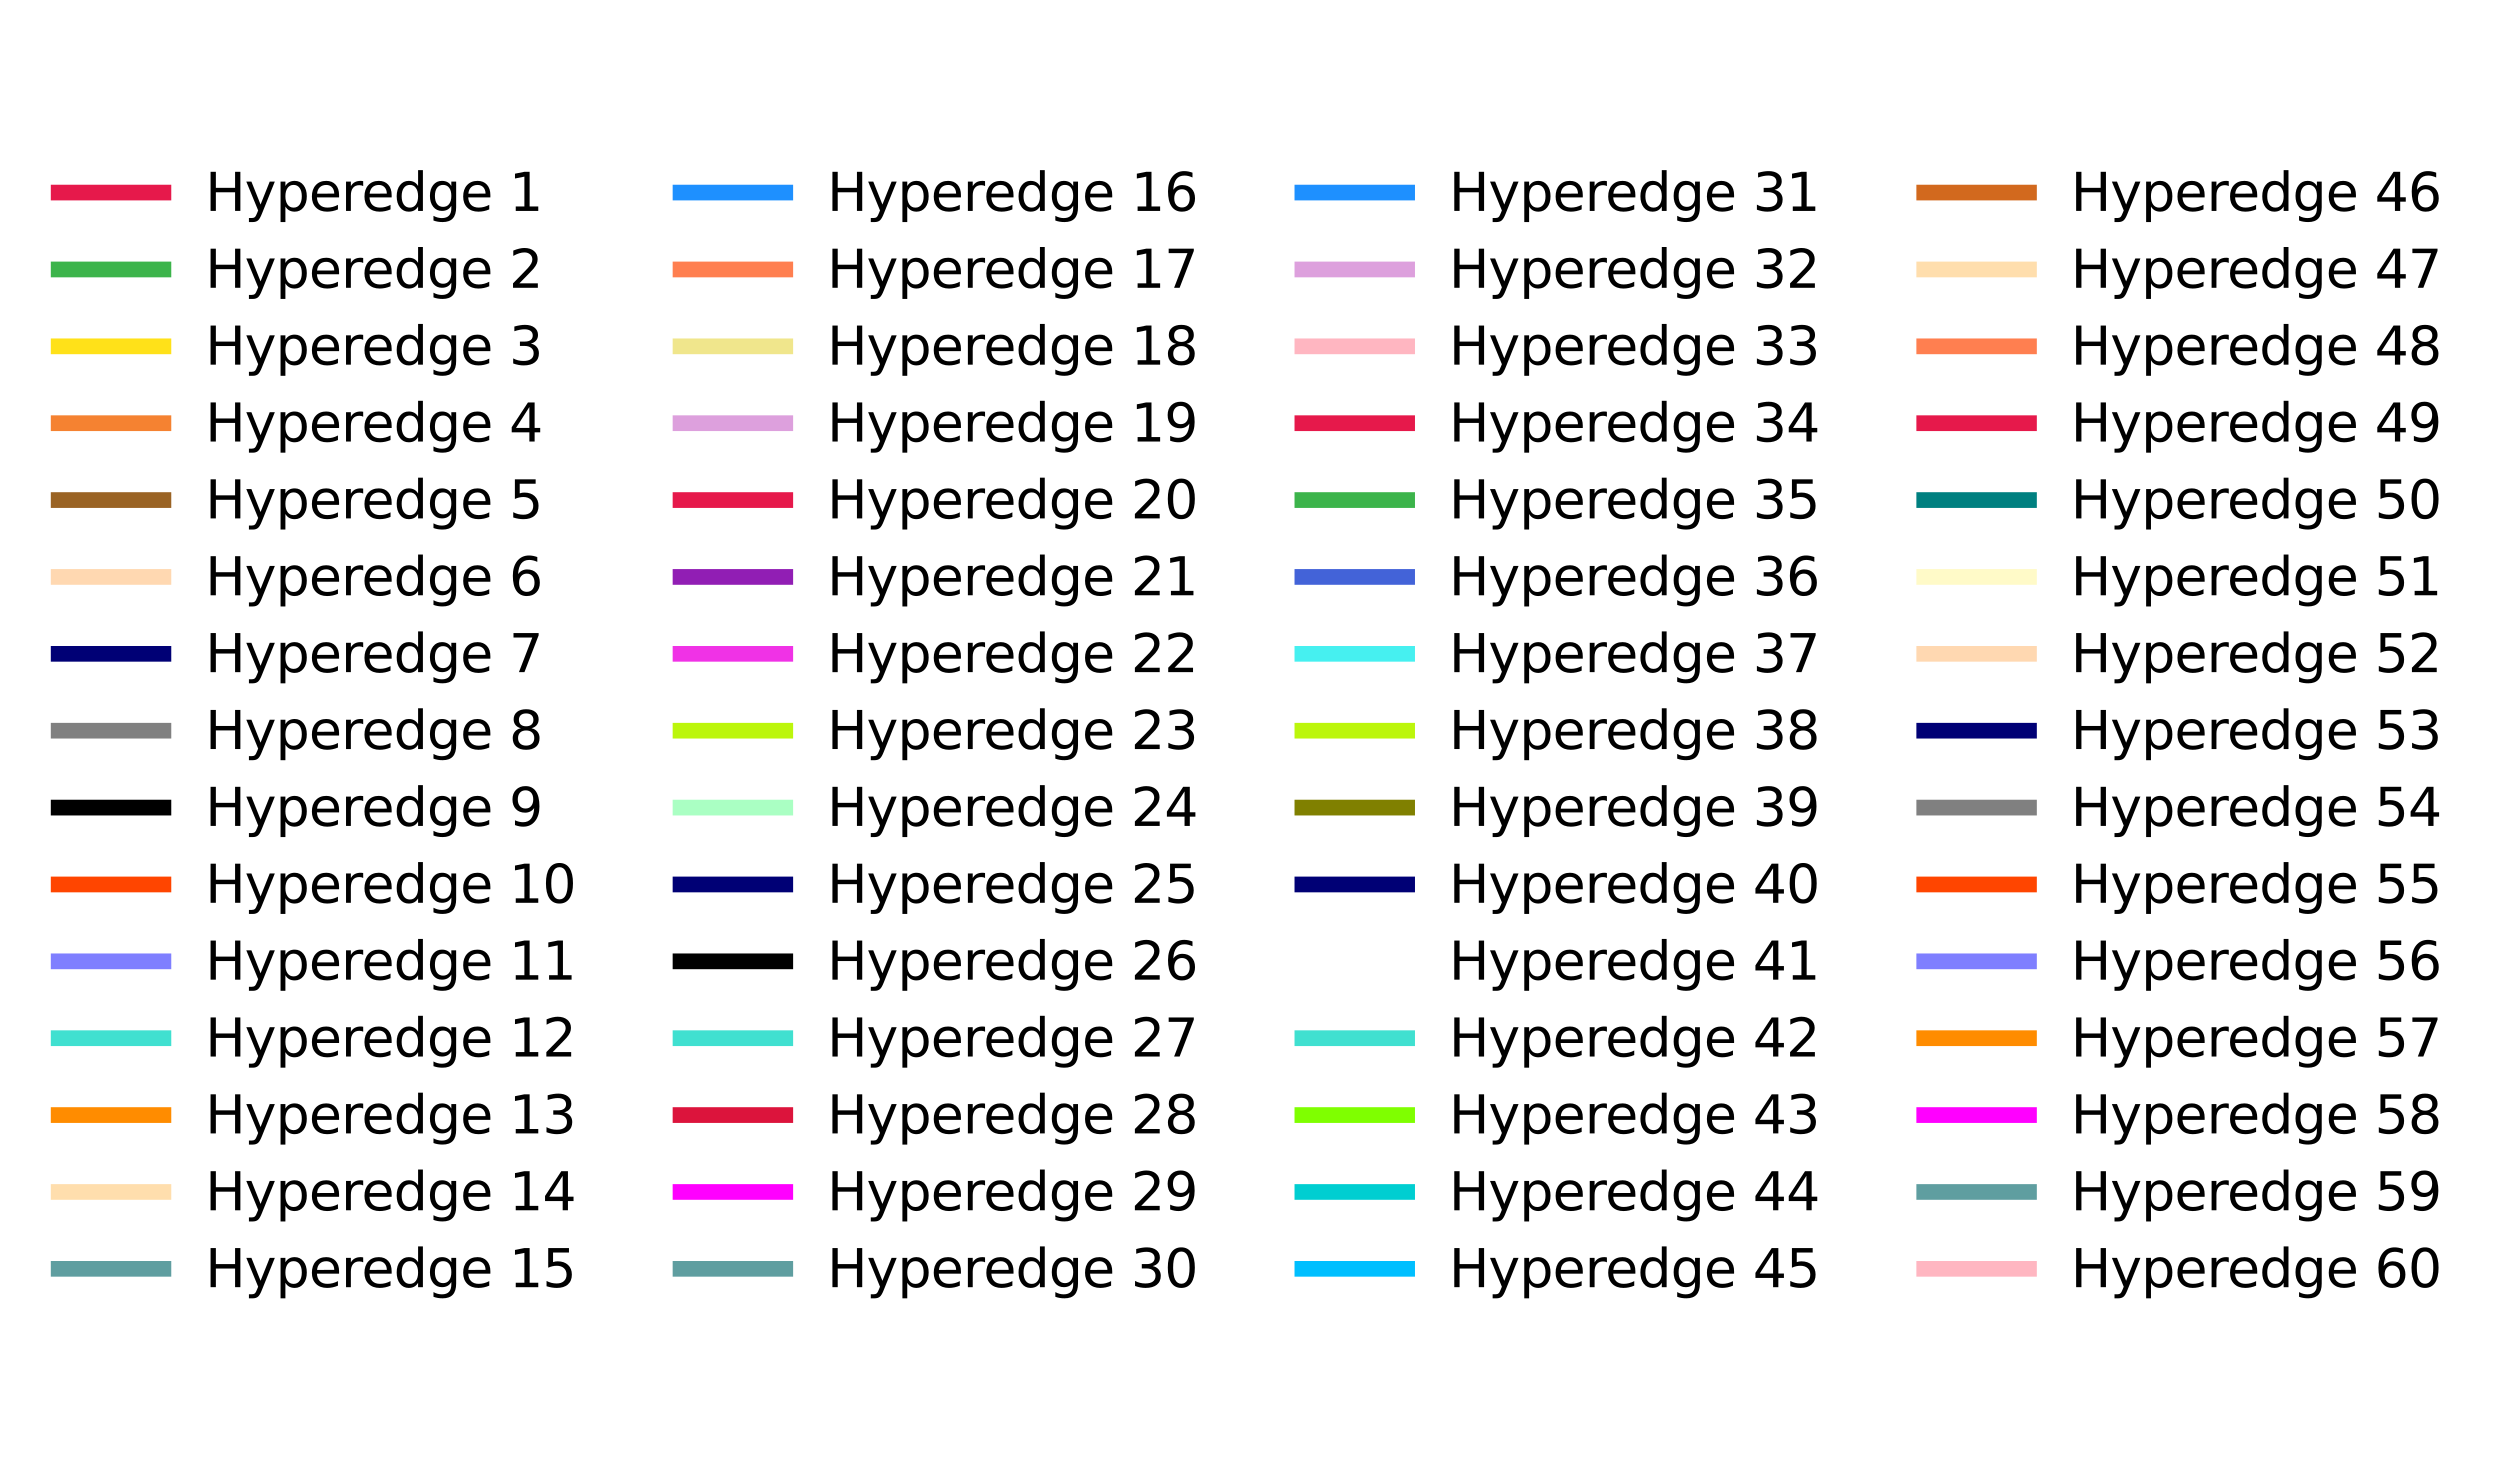 <?xml version="1.0" encoding="utf-8" standalone="no"?>
<!DOCTYPE svg PUBLIC "-//W3C//DTD SVG 1.1//EN"
  "http://www.w3.org/Graphics/SVG/1.1/DTD/svg11.dtd">
<svg xmlns:xlink="http://www.w3.org/1999/xlink" width="477.331pt" height="280.512pt" viewBox="0 0 477.331 280.512" xmlns="http://www.w3.org/2000/svg" version="1.1">
 <defs>
  <style type="text/css">*{stroke-linejoin: round; stroke-linecap: butt}</style>
 </defs>
 <g id="figure_1">
  <g id="patch_1">
   <path d="M 0 280.512 
L 477.331 280.512 
L 477.331 0 
L 0 0 
z
" style="fill: #ffffff"/>
  </g>
  <g id="axes_1">
   <g id="legend_1">
    <g id="line2d_1">
     <path d="M 11.2 36.769 
L 21.2 36.769 
L 31.2 36.769 
" style="fill: none; stroke: #e6194b; stroke-width: 3; stroke-linecap: square"/>
    </g>
    <g id="text_1">
     <!-- Hyperedge 1 -->
     <g transform="translate(39.2 40.269) scale(0.1 -0.1)">
      <defs>
       <path id="DejaVuSans-48" d="M 628 4666 
L 1259 4666 
L 1259 2753 
L 3553 2753 
L 3553 4666 
L 4184 4666 
L 4184 0 
L 3553 0 
L 3553 2222 
L 1259 2222 
L 1259 0 
L 628 0 
L 628 4666 
z
" transform="scale(0.016)"/>
       <path id="DejaVuSans-79" d="M 2059 -325 
Q 1816 -950 1584 -1140 
Q 1353 -1331 966 -1331 
L 506 -1331 
L 506 -850 
L 844 -850 
Q 1081 -850 1212 -737 
Q 1344 -625 1503 -206 
L 1606 56 
L 191 3500 
L 800 3500 
L 1894 763 
L 2988 3500 
L 3597 3500 
L 2059 -325 
z
" transform="scale(0.016)"/>
       <path id="DejaVuSans-70" d="M 1159 525 
L 1159 -1331 
L 581 -1331 
L 581 3500 
L 1159 3500 
L 1159 2969 
Q 1341 3281 1617 3432 
Q 1894 3584 2278 3584 
Q 2916 3584 3314 3078 
Q 3713 2572 3713 1747 
Q 3713 922 3314 415 
Q 2916 -91 2278 -91 
Q 1894 -91 1617 61 
Q 1341 213 1159 525 
z
M 3116 1747 
Q 3116 2381 2855 2742 
Q 2594 3103 2138 3103 
Q 1681 3103 1420 2742 
Q 1159 2381 1159 1747 
Q 1159 1113 1420 752 
Q 1681 391 2138 391 
Q 2594 391 2855 752 
Q 3116 1113 3116 1747 
z
" transform="scale(0.016)"/>
       <path id="DejaVuSans-65" d="M 3597 1894 
L 3597 1613 
L 953 1613 
Q 991 1019 1311 708 
Q 1631 397 2203 397 
Q 2534 397 2845 478 
Q 3156 559 3463 722 
L 3463 178 
Q 3153 47 2828 -22 
Q 2503 -91 2169 -91 
Q 1331 -91 842 396 
Q 353 884 353 1716 
Q 353 2575 817 3079 
Q 1281 3584 2069 3584 
Q 2775 3584 3186 3129 
Q 3597 2675 3597 1894 
z
M 3022 2063 
Q 3016 2534 2758 2815 
Q 2500 3097 2075 3097 
Q 1594 3097 1305 2825 
Q 1016 2553 972 2059 
L 3022 2063 
z
" transform="scale(0.016)"/>
       <path id="DejaVuSans-72" d="M 2631 2963 
Q 2534 3019 2420 3045 
Q 2306 3072 2169 3072 
Q 1681 3072 1420 2755 
Q 1159 2438 1159 1844 
L 1159 0 
L 581 0 
L 581 3500 
L 1159 3500 
L 1159 2956 
Q 1341 3275 1631 3429 
Q 1922 3584 2338 3584 
Q 2397 3584 2469 3576 
Q 2541 3569 2628 3553 
L 2631 2963 
z
" transform="scale(0.016)"/>
       <path id="DejaVuSans-64" d="M 2906 2969 
L 2906 4863 
L 3481 4863 
L 3481 0 
L 2906 0 
L 2906 525 
Q 2725 213 2448 61 
Q 2172 -91 1784 -91 
Q 1150 -91 751 415 
Q 353 922 353 1747 
Q 353 2572 751 3078 
Q 1150 3584 1784 3584 
Q 2172 3584 2448 3432 
Q 2725 3281 2906 2969 
z
M 947 1747 
Q 947 1113 1208 752 
Q 1469 391 1925 391 
Q 2381 391 2643 752 
Q 2906 1113 2906 1747 
Q 2906 2381 2643 2742 
Q 2381 3103 1925 3103 
Q 1469 3103 1208 2742 
Q 947 2381 947 1747 
z
" transform="scale(0.016)"/>
       <path id="DejaVuSans-67" d="M 2906 1791 
Q 2906 2416 2648 2759 
Q 2391 3103 1925 3103 
Q 1463 3103 1205 2759 
Q 947 2416 947 1791 
Q 947 1169 1205 825 
Q 1463 481 1925 481 
Q 2391 481 2648 825 
Q 2906 1169 2906 1791 
z
M 3481 434 
Q 3481 -459 3084 -895 
Q 2688 -1331 1869 -1331 
Q 1566 -1331 1297 -1286 
Q 1028 -1241 775 -1147 
L 775 -588 
Q 1028 -725 1275 -790 
Q 1522 -856 1778 -856 
Q 2344 -856 2625 -561 
Q 2906 -266 2906 331 
L 2906 616 
Q 2728 306 2450 153 
Q 2172 0 1784 0 
Q 1141 0 747 490 
Q 353 981 353 1791 
Q 353 2603 747 3093 
Q 1141 3584 1784 3584 
Q 2172 3584 2450 3431 
Q 2728 3278 2906 2969 
L 2906 3500 
L 3481 3500 
L 3481 434 
z
" transform="scale(0.016)"/>
       <path id="DejaVuSans-20" transform="scale(0.016)"/>
       <path id="DejaVuSans-31" d="M 794 531 
L 1825 531 
L 1825 4091 
L 703 3866 
L 703 4441 
L 1819 4666 
L 2450 4666 
L 2450 531 
L 3481 531 
L 3481 0 
L 794 0 
L 794 531 
z
" transform="scale(0.016)"/>
      </defs>
      <use xlink:href="#DejaVuSans-48"/>
      <use xlink:href="#DejaVuSans-79" transform="translate(75.195 0)"/>
      <use xlink:href="#DejaVuSans-70" transform="translate(134.375 0)"/>
      <use xlink:href="#DejaVuSans-65" transform="translate(197.852 0)"/>
      <use xlink:href="#DejaVuSans-72" transform="translate(259.375 0)"/>
      <use xlink:href="#DejaVuSans-65" transform="translate(298.238 0)"/>
      <use xlink:href="#DejaVuSans-64" transform="translate(359.762 0)"/>
      <use xlink:href="#DejaVuSans-67" transform="translate(423.238 0)"/>
      <use xlink:href="#DejaVuSans-65" transform="translate(486.715 0)"/>
      <use xlink:href="#DejaVuSans-20" transform="translate(548.238 0)"/>
      <use xlink:href="#DejaVuSans-31" transform="translate(580.025 0)"/>
     </g>
    </g>
    <g id="line2d_2">
     <path d="M 11.2 51.447 
L 21.2 51.447 
L 31.2 51.447 
" style="fill: none; stroke: #3cb44b; stroke-width: 3; stroke-linecap: square"/>
    </g>
    <g id="text_2">
     <!-- Hyperedge 2 -->
     <g transform="translate(39.2 54.947) scale(0.1 -0.1)">
      <defs>
       <path id="DejaVuSans-32" d="M 1228 531 
L 3431 531 
L 3431 0 
L 469 0 
L 469 531 
Q 828 903 1448 1529 
Q 2069 2156 2228 2338 
Q 2531 2678 2651 2914 
Q 2772 3150 2772 3378 
Q 2772 3750 2511 3984 
Q 2250 4219 1831 4219 
Q 1534 4219 1204 4116 
Q 875 4013 500 3803 
L 500 4441 
Q 881 4594 1212 4672 
Q 1544 4750 1819 4750 
Q 2544 4750 2975 4387 
Q 3406 4025 3406 3419 
Q 3406 3131 3298 2873 
Q 3191 2616 2906 2266 
Q 2828 2175 2409 1742 
Q 1991 1309 1228 531 
z
" transform="scale(0.016)"/>
      </defs>
      <use xlink:href="#DejaVuSans-48"/>
      <use xlink:href="#DejaVuSans-79" transform="translate(75.195 0)"/>
      <use xlink:href="#DejaVuSans-70" transform="translate(134.375 0)"/>
      <use xlink:href="#DejaVuSans-65" transform="translate(197.852 0)"/>
      <use xlink:href="#DejaVuSans-72" transform="translate(259.375 0)"/>
      <use xlink:href="#DejaVuSans-65" transform="translate(298.238 0)"/>
      <use xlink:href="#DejaVuSans-64" transform="translate(359.762 0)"/>
      <use xlink:href="#DejaVuSans-67" transform="translate(423.238 0)"/>
      <use xlink:href="#DejaVuSans-65" transform="translate(486.715 0)"/>
      <use xlink:href="#DejaVuSans-20" transform="translate(548.238 0)"/>
      <use xlink:href="#DejaVuSans-32" transform="translate(580.025 0)"/>
     </g>
    </g>
    <g id="line2d_3">
     <path d="M 11.2 66.125 
L 21.2 66.125 
L 31.2 66.125 
" style="fill: none; stroke: #ffe119; stroke-width: 3; stroke-linecap: square"/>
    </g>
    <g id="text_3">
     <!-- Hyperedge 3 -->
     <g transform="translate(39.2 69.625) scale(0.1 -0.1)">
      <defs>
       <path id="DejaVuSans-33" d="M 2597 2516 
Q 3050 2419 3304 2112 
Q 3559 1806 3559 1356 
Q 3559 666 3084 287 
Q 2609 -91 1734 -91 
Q 1441 -91 1130 -33 
Q 819 25 488 141 
L 488 750 
Q 750 597 1062 519 
Q 1375 441 1716 441 
Q 2309 441 2620 675 
Q 2931 909 2931 1356 
Q 2931 1769 2642 2001 
Q 2353 2234 1838 2234 
L 1294 2234 
L 1294 2753 
L 1863 2753 
Q 2328 2753 2575 2939 
Q 2822 3125 2822 3475 
Q 2822 3834 2567 4026 
Q 2313 4219 1838 4219 
Q 1578 4219 1281 4162 
Q 984 4106 628 3988 
L 628 4550 
Q 988 4650 1302 4700 
Q 1616 4750 1894 4750 
Q 2613 4750 3031 4423 
Q 3450 4097 3450 3541 
Q 3450 3153 3228 2886 
Q 3006 2619 2597 2516 
z
" transform="scale(0.016)"/>
      </defs>
      <use xlink:href="#DejaVuSans-48"/>
      <use xlink:href="#DejaVuSans-79" transform="translate(75.195 0)"/>
      <use xlink:href="#DejaVuSans-70" transform="translate(134.375 0)"/>
      <use xlink:href="#DejaVuSans-65" transform="translate(197.852 0)"/>
      <use xlink:href="#DejaVuSans-72" transform="translate(259.375 0)"/>
      <use xlink:href="#DejaVuSans-65" transform="translate(298.238 0)"/>
      <use xlink:href="#DejaVuSans-64" transform="translate(359.762 0)"/>
      <use xlink:href="#DejaVuSans-67" transform="translate(423.238 0)"/>
      <use xlink:href="#DejaVuSans-65" transform="translate(486.715 0)"/>
      <use xlink:href="#DejaVuSans-20" transform="translate(548.238 0)"/>
      <use xlink:href="#DejaVuSans-33" transform="translate(580.025 0)"/>
     </g>
    </g>
    <g id="line2d_4">
     <path d="M 11.2 80.803 
L 21.2 80.803 
L 31.2 80.803 
" style="fill: none; stroke: #f58231; stroke-width: 3; stroke-linecap: square"/>
    </g>
    <g id="text_4">
     <!-- Hyperedge 4 -->
     <g transform="translate(39.2 84.303) scale(0.1 -0.1)">
      <defs>
       <path id="DejaVuSans-34" d="M 2419 4116 
L 825 1625 
L 2419 1625 
L 2419 4116 
z
M 2253 4666 
L 3047 4666 
L 3047 1625 
L 3713 1625 
L 3713 1100 
L 3047 1100 
L 3047 0 
L 2419 0 
L 2419 1100 
L 313 1100 
L 313 1709 
L 2253 4666 
z
" transform="scale(0.016)"/>
      </defs>
      <use xlink:href="#DejaVuSans-48"/>
      <use xlink:href="#DejaVuSans-79" transform="translate(75.195 0)"/>
      <use xlink:href="#DejaVuSans-70" transform="translate(134.375 0)"/>
      <use xlink:href="#DejaVuSans-65" transform="translate(197.852 0)"/>
      <use xlink:href="#DejaVuSans-72" transform="translate(259.375 0)"/>
      <use xlink:href="#DejaVuSans-65" transform="translate(298.238 0)"/>
      <use xlink:href="#DejaVuSans-64" transform="translate(359.762 0)"/>
      <use xlink:href="#DejaVuSans-67" transform="translate(423.238 0)"/>
      <use xlink:href="#DejaVuSans-65" transform="translate(486.715 0)"/>
      <use xlink:href="#DejaVuSans-20" transform="translate(548.238 0)"/>
      <use xlink:href="#DejaVuSans-34" transform="translate(580.025 0)"/>
     </g>
    </g>
    <g id="line2d_5">
     <path d="M 11.2 95.481 
L 21.2 95.481 
L 31.2 95.481 
" style="fill: none; stroke: #9a6324; stroke-width: 3; stroke-linecap: square"/>
    </g>
    <g id="text_5">
     <!-- Hyperedge 5 -->
     <g transform="translate(39.2 98.981) scale(0.1 -0.1)">
      <defs>
       <path id="DejaVuSans-35" d="M 691 4666 
L 3169 4666 
L 3169 4134 
L 1269 4134 
L 1269 2991 
Q 1406 3038 1543 3061 
Q 1681 3084 1819 3084 
Q 2600 3084 3056 2656 
Q 3513 2228 3513 1497 
Q 3513 744 3044 326 
Q 2575 -91 1722 -91 
Q 1428 -91 1123 -41 
Q 819 9 494 109 
L 494 744 
Q 775 591 1075 516 
Q 1375 441 1709 441 
Q 2250 441 2565 725 
Q 2881 1009 2881 1497 
Q 2881 1984 2565 2268 
Q 2250 2553 1709 2553 
Q 1456 2553 1204 2497 
Q 953 2441 691 2322 
L 691 4666 
z
" transform="scale(0.016)"/>
      </defs>
      <use xlink:href="#DejaVuSans-48"/>
      <use xlink:href="#DejaVuSans-79" transform="translate(75.195 0)"/>
      <use xlink:href="#DejaVuSans-70" transform="translate(134.375 0)"/>
      <use xlink:href="#DejaVuSans-65" transform="translate(197.852 0)"/>
      <use xlink:href="#DejaVuSans-72" transform="translate(259.375 0)"/>
      <use xlink:href="#DejaVuSans-65" transform="translate(298.238 0)"/>
      <use xlink:href="#DejaVuSans-64" transform="translate(359.762 0)"/>
      <use xlink:href="#DejaVuSans-67" transform="translate(423.238 0)"/>
      <use xlink:href="#DejaVuSans-65" transform="translate(486.715 0)"/>
      <use xlink:href="#DejaVuSans-20" transform="translate(548.238 0)"/>
      <use xlink:href="#DejaVuSans-35" transform="translate(580.025 0)"/>
     </g>
    </g>
    <g id="line2d_6">
     <path d="M 11.2 110.159 
L 21.2 110.159 
L 31.2 110.159 
" style="fill: none; stroke: #ffd8b1; stroke-width: 3; stroke-linecap: square"/>
    </g>
    <g id="text_6">
     <!-- Hyperedge 6 -->
     <g transform="translate(39.2 113.659) scale(0.1 -0.1)">
      <defs>
       <path id="DejaVuSans-36" d="M 2113 2584 
Q 1688 2584 1439 2293 
Q 1191 2003 1191 1497 
Q 1191 994 1439 701 
Q 1688 409 2113 409 
Q 2538 409 2786 701 
Q 3034 994 3034 1497 
Q 3034 2003 2786 2293 
Q 2538 2584 2113 2584 
z
M 3366 4563 
L 3366 3988 
Q 3128 4100 2886 4159 
Q 2644 4219 2406 4219 
Q 1781 4219 1451 3797 
Q 1122 3375 1075 2522 
Q 1259 2794 1537 2939 
Q 1816 3084 2150 3084 
Q 2853 3084 3261 2657 
Q 3669 2231 3669 1497 
Q 3669 778 3244 343 
Q 2819 -91 2113 -91 
Q 1303 -91 875 529 
Q 447 1150 447 2328 
Q 447 3434 972 4092 
Q 1497 4750 2381 4750 
Q 2619 4750 2861 4703 
Q 3103 4656 3366 4563 
z
" transform="scale(0.016)"/>
      </defs>
      <use xlink:href="#DejaVuSans-48"/>
      <use xlink:href="#DejaVuSans-79" transform="translate(75.195 0)"/>
      <use xlink:href="#DejaVuSans-70" transform="translate(134.375 0)"/>
      <use xlink:href="#DejaVuSans-65" transform="translate(197.852 0)"/>
      <use xlink:href="#DejaVuSans-72" transform="translate(259.375 0)"/>
      <use xlink:href="#DejaVuSans-65" transform="translate(298.238 0)"/>
      <use xlink:href="#DejaVuSans-64" transform="translate(359.762 0)"/>
      <use xlink:href="#DejaVuSans-67" transform="translate(423.238 0)"/>
      <use xlink:href="#DejaVuSans-65" transform="translate(486.715 0)"/>
      <use xlink:href="#DejaVuSans-20" transform="translate(548.238 0)"/>
      <use xlink:href="#DejaVuSans-36" transform="translate(580.025 0)"/>
     </g>
    </g>
    <g id="line2d_7">
     <path d="M 11.2 124.837 
L 21.2 124.837 
L 31.2 124.837 
" style="fill: none; stroke: #000075; stroke-width: 3; stroke-linecap: square"/>
    </g>
    <g id="text_7">
     <!-- Hyperedge 7 -->
     <g transform="translate(39.2 128.337) scale(0.1 -0.1)">
      <defs>
       <path id="DejaVuSans-37" d="M 525 4666 
L 3525 4666 
L 3525 4397 
L 1831 0 
L 1172 0 
L 2766 4134 
L 525 4134 
L 525 4666 
z
" transform="scale(0.016)"/>
      </defs>
      <use xlink:href="#DejaVuSans-48"/>
      <use xlink:href="#DejaVuSans-79" transform="translate(75.195 0)"/>
      <use xlink:href="#DejaVuSans-70" transform="translate(134.375 0)"/>
      <use xlink:href="#DejaVuSans-65" transform="translate(197.852 0)"/>
      <use xlink:href="#DejaVuSans-72" transform="translate(259.375 0)"/>
      <use xlink:href="#DejaVuSans-65" transform="translate(298.238 0)"/>
      <use xlink:href="#DejaVuSans-64" transform="translate(359.762 0)"/>
      <use xlink:href="#DejaVuSans-67" transform="translate(423.238 0)"/>
      <use xlink:href="#DejaVuSans-65" transform="translate(486.715 0)"/>
      <use xlink:href="#DejaVuSans-20" transform="translate(548.238 0)"/>
      <use xlink:href="#DejaVuSans-37" transform="translate(580.025 0)"/>
     </g>
    </g>
    <g id="line2d_8">
     <path d="M 11.2 139.515 
L 21.2 139.515 
L 31.2 139.515 
" style="fill: none; stroke: #808080; stroke-width: 3; stroke-linecap: square"/>
    </g>
    <g id="text_8">
     <!-- Hyperedge 8 -->
     <g transform="translate(39.2 143.015) scale(0.1 -0.1)">
      <defs>
       <path id="DejaVuSans-38" d="M 2034 2216 
Q 1584 2216 1326 1975 
Q 1069 1734 1069 1313 
Q 1069 891 1326 650 
Q 1584 409 2034 409 
Q 2484 409 2743 651 
Q 3003 894 3003 1313 
Q 3003 1734 2745 1975 
Q 2488 2216 2034 2216 
z
M 1403 2484 
Q 997 2584 770 2862 
Q 544 3141 544 3541 
Q 544 4100 942 4425 
Q 1341 4750 2034 4750 
Q 2731 4750 3128 4425 
Q 3525 4100 3525 3541 
Q 3525 3141 3298 2862 
Q 3072 2584 2669 2484 
Q 3125 2378 3379 2068 
Q 3634 1759 3634 1313 
Q 3634 634 3220 271 
Q 2806 -91 2034 -91 
Q 1263 -91 848 271 
Q 434 634 434 1313 
Q 434 1759 690 2068 
Q 947 2378 1403 2484 
z
M 1172 3481 
Q 1172 3119 1398 2916 
Q 1625 2713 2034 2713 
Q 2441 2713 2670 2916 
Q 2900 3119 2900 3481 
Q 2900 3844 2670 4047 
Q 2441 4250 2034 4250 
Q 1625 4250 1398 4047 
Q 1172 3844 1172 3481 
z
" transform="scale(0.016)"/>
      </defs>
      <use xlink:href="#DejaVuSans-48"/>
      <use xlink:href="#DejaVuSans-79" transform="translate(75.195 0)"/>
      <use xlink:href="#DejaVuSans-70" transform="translate(134.375 0)"/>
      <use xlink:href="#DejaVuSans-65" transform="translate(197.852 0)"/>
      <use xlink:href="#DejaVuSans-72" transform="translate(259.375 0)"/>
      <use xlink:href="#DejaVuSans-65" transform="translate(298.238 0)"/>
      <use xlink:href="#DejaVuSans-64" transform="translate(359.762 0)"/>
      <use xlink:href="#DejaVuSans-67" transform="translate(423.238 0)"/>
      <use xlink:href="#DejaVuSans-65" transform="translate(486.715 0)"/>
      <use xlink:href="#DejaVuSans-20" transform="translate(548.238 0)"/>
      <use xlink:href="#DejaVuSans-38" transform="translate(580.025 0)"/>
     </g>
    </g>
    <g id="line2d_9">
     <path d="M 11.2 154.194 
L 21.2 154.194 
L 31.2 154.194 
" style="fill: none; stroke: #000000; stroke-width: 3; stroke-linecap: square"/>
    </g>
    <g id="text_9">
     <!-- Hyperedge 9 -->
     <g transform="translate(39.2 157.694) scale(0.1 -0.1)">
      <defs>
       <path id="DejaVuSans-39" d="M 703 97 
L 703 672 
Q 941 559 1184 500 
Q 1428 441 1663 441 
Q 2288 441 2617 861 
Q 2947 1281 2994 2138 
Q 2813 1869 2534 1725 
Q 2256 1581 1919 1581 
Q 1219 1581 811 2004 
Q 403 2428 403 3163 
Q 403 3881 828 4315 
Q 1253 4750 1959 4750 
Q 2769 4750 3195 4129 
Q 3622 3509 3622 2328 
Q 3622 1225 3098 567 
Q 2575 -91 1691 -91 
Q 1453 -91 1209 -44 
Q 966 3 703 97 
z
M 1959 2075 
Q 2384 2075 2632 2365 
Q 2881 2656 2881 3163 
Q 2881 3666 2632 3958 
Q 2384 4250 1959 4250 
Q 1534 4250 1286 3958 
Q 1038 3666 1038 3163 
Q 1038 2656 1286 2365 
Q 1534 2075 1959 2075 
z
" transform="scale(0.016)"/>
      </defs>
      <use xlink:href="#DejaVuSans-48"/>
      <use xlink:href="#DejaVuSans-79" transform="translate(75.195 0)"/>
      <use xlink:href="#DejaVuSans-70" transform="translate(134.375 0)"/>
      <use xlink:href="#DejaVuSans-65" transform="translate(197.852 0)"/>
      <use xlink:href="#DejaVuSans-72" transform="translate(259.375 0)"/>
      <use xlink:href="#DejaVuSans-65" transform="translate(298.238 0)"/>
      <use xlink:href="#DejaVuSans-64" transform="translate(359.762 0)"/>
      <use xlink:href="#DejaVuSans-67" transform="translate(423.238 0)"/>
      <use xlink:href="#DejaVuSans-65" transform="translate(486.715 0)"/>
      <use xlink:href="#DejaVuSans-20" transform="translate(548.238 0)"/>
      <use xlink:href="#DejaVuSans-39" transform="translate(580.025 0)"/>
     </g>
    </g>
    <g id="line2d_10">
     <path d="M 11.2 168.872 
L 21.2 168.872 
L 31.2 168.872 
" style="fill: none; stroke: #ff4500; stroke-width: 3; stroke-linecap: square"/>
    </g>
    <g id="text_10">
     <!-- Hyperedge 10 -->
     <g transform="translate(39.2 172.372) scale(0.1 -0.1)">
      <defs>
       <path id="DejaVuSans-30" d="M 2034 4250 
Q 1547 4250 1301 3770 
Q 1056 3291 1056 2328 
Q 1056 1369 1301 889 
Q 1547 409 2034 409 
Q 2525 409 2770 889 
Q 3016 1369 3016 2328 
Q 3016 3291 2770 3770 
Q 2525 4250 2034 4250 
z
M 2034 4750 
Q 2819 4750 3233 4129 
Q 3647 3509 3647 2328 
Q 3647 1150 3233 529 
Q 2819 -91 2034 -91 
Q 1250 -91 836 529 
Q 422 1150 422 2328 
Q 422 3509 836 4129 
Q 1250 4750 2034 4750 
z
" transform="scale(0.016)"/>
      </defs>
      <use xlink:href="#DejaVuSans-48"/>
      <use xlink:href="#DejaVuSans-79" transform="translate(75.195 0)"/>
      <use xlink:href="#DejaVuSans-70" transform="translate(134.375 0)"/>
      <use xlink:href="#DejaVuSans-65" transform="translate(197.852 0)"/>
      <use xlink:href="#DejaVuSans-72" transform="translate(259.375 0)"/>
      <use xlink:href="#DejaVuSans-65" transform="translate(298.238 0)"/>
      <use xlink:href="#DejaVuSans-64" transform="translate(359.762 0)"/>
      <use xlink:href="#DejaVuSans-67" transform="translate(423.238 0)"/>
      <use xlink:href="#DejaVuSans-65" transform="translate(486.715 0)"/>
      <use xlink:href="#DejaVuSans-20" transform="translate(548.238 0)"/>
      <use xlink:href="#DejaVuSans-31" transform="translate(580.025 0)"/>
      <use xlink:href="#DejaVuSans-30" transform="translate(643.648 0)"/>
     </g>
    </g>
    <g id="line2d_11">
     <path d="M 11.2 183.55 
L 21.2 183.55 
L 31.2 183.55 
" style="fill: none; stroke: #7f7fff; stroke-width: 3; stroke-linecap: square"/>
    </g>
    <g id="text_11">
     <!-- Hyperedge 11 -->
     <g transform="translate(39.2 187.05) scale(0.1 -0.1)">
      <use xlink:href="#DejaVuSans-48"/>
      <use xlink:href="#DejaVuSans-79" transform="translate(75.195 0)"/>
      <use xlink:href="#DejaVuSans-70" transform="translate(134.375 0)"/>
      <use xlink:href="#DejaVuSans-65" transform="translate(197.852 0)"/>
      <use xlink:href="#DejaVuSans-72" transform="translate(259.375 0)"/>
      <use xlink:href="#DejaVuSans-65" transform="translate(298.238 0)"/>
      <use xlink:href="#DejaVuSans-64" transform="translate(359.762 0)"/>
      <use xlink:href="#DejaVuSans-67" transform="translate(423.238 0)"/>
      <use xlink:href="#DejaVuSans-65" transform="translate(486.715 0)"/>
      <use xlink:href="#DejaVuSans-20" transform="translate(548.238 0)"/>
      <use xlink:href="#DejaVuSans-31" transform="translate(580.025 0)"/>
      <use xlink:href="#DejaVuSans-31" transform="translate(643.648 0)"/>
     </g>
    </g>
    <g id="line2d_12">
     <path d="M 11.2 198.228 
L 21.2 198.228 
L 31.2 198.228 
" style="fill: none; stroke: #40e0d0; stroke-width: 3; stroke-linecap: square"/>
    </g>
    <g id="text_12">
     <!-- Hyperedge 12 -->
     <g transform="translate(39.2 201.728) scale(0.1 -0.1)">
      <use xlink:href="#DejaVuSans-48"/>
      <use xlink:href="#DejaVuSans-79" transform="translate(75.195 0)"/>
      <use xlink:href="#DejaVuSans-70" transform="translate(134.375 0)"/>
      <use xlink:href="#DejaVuSans-65" transform="translate(197.852 0)"/>
      <use xlink:href="#DejaVuSans-72" transform="translate(259.375 0)"/>
      <use xlink:href="#DejaVuSans-65" transform="translate(298.238 0)"/>
      <use xlink:href="#DejaVuSans-64" transform="translate(359.762 0)"/>
      <use xlink:href="#DejaVuSans-67" transform="translate(423.238 0)"/>
      <use xlink:href="#DejaVuSans-65" transform="translate(486.715 0)"/>
      <use xlink:href="#DejaVuSans-20" transform="translate(548.238 0)"/>
      <use xlink:href="#DejaVuSans-31" transform="translate(580.025 0)"/>
      <use xlink:href="#DejaVuSans-32" transform="translate(643.648 0)"/>
     </g>
    </g>
    <g id="line2d_13">
     <path d="M 11.2 212.906 
L 21.2 212.906 
L 31.2 212.906 
" style="fill: none; stroke: #ff8c00; stroke-width: 3; stroke-linecap: square"/>
    </g>
    <g id="text_13">
     <!-- Hyperedge 13 -->
     <g transform="translate(39.2 216.406) scale(0.1 -0.1)">
      <use xlink:href="#DejaVuSans-48"/>
      <use xlink:href="#DejaVuSans-79" transform="translate(75.195 0)"/>
      <use xlink:href="#DejaVuSans-70" transform="translate(134.375 0)"/>
      <use xlink:href="#DejaVuSans-65" transform="translate(197.852 0)"/>
      <use xlink:href="#DejaVuSans-72" transform="translate(259.375 0)"/>
      <use xlink:href="#DejaVuSans-65" transform="translate(298.238 0)"/>
      <use xlink:href="#DejaVuSans-64" transform="translate(359.762 0)"/>
      <use xlink:href="#DejaVuSans-67" transform="translate(423.238 0)"/>
      <use xlink:href="#DejaVuSans-65" transform="translate(486.715 0)"/>
      <use xlink:href="#DejaVuSans-20" transform="translate(548.238 0)"/>
      <use xlink:href="#DejaVuSans-31" transform="translate(580.025 0)"/>
      <use xlink:href="#DejaVuSans-33" transform="translate(643.648 0)"/>
     </g>
    </g>
    <g id="line2d_14">
     <path d="M 11.2 227.584 
L 21.2 227.584 
L 31.2 227.584 
" style="fill: none; stroke: #ffdead; stroke-width: 3; stroke-linecap: square"/>
    </g>
    <g id="text_14">
     <!-- Hyperedge 14 -->
     <g transform="translate(39.2 231.084) scale(0.1 -0.1)">
      <use xlink:href="#DejaVuSans-48"/>
      <use xlink:href="#DejaVuSans-79" transform="translate(75.195 0)"/>
      <use xlink:href="#DejaVuSans-70" transform="translate(134.375 0)"/>
      <use xlink:href="#DejaVuSans-65" transform="translate(197.852 0)"/>
      <use xlink:href="#DejaVuSans-72" transform="translate(259.375 0)"/>
      <use xlink:href="#DejaVuSans-65" transform="translate(298.238 0)"/>
      <use xlink:href="#DejaVuSans-64" transform="translate(359.762 0)"/>
      <use xlink:href="#DejaVuSans-67" transform="translate(423.238 0)"/>
      <use xlink:href="#DejaVuSans-65" transform="translate(486.715 0)"/>
      <use xlink:href="#DejaVuSans-20" transform="translate(548.238 0)"/>
      <use xlink:href="#DejaVuSans-31" transform="translate(580.025 0)"/>
      <use xlink:href="#DejaVuSans-34" transform="translate(643.648 0)"/>
     </g>
    </g>
    <g id="line2d_15">
     <path d="M 11.2 242.262 
L 21.2 242.262 
L 31.2 242.262 
" style="fill: none; stroke: #5f9ea0; stroke-width: 3; stroke-linecap: square"/>
    </g>
    <g id="text_15">
     <!-- Hyperedge 15 -->
     <g transform="translate(39.2 245.762) scale(0.1 -0.1)">
      <use xlink:href="#DejaVuSans-48"/>
      <use xlink:href="#DejaVuSans-79" transform="translate(75.195 0)"/>
      <use xlink:href="#DejaVuSans-70" transform="translate(134.375 0)"/>
      <use xlink:href="#DejaVuSans-65" transform="translate(197.852 0)"/>
      <use xlink:href="#DejaVuSans-72" transform="translate(259.375 0)"/>
      <use xlink:href="#DejaVuSans-65" transform="translate(298.238 0)"/>
      <use xlink:href="#DejaVuSans-64" transform="translate(359.762 0)"/>
      <use xlink:href="#DejaVuSans-67" transform="translate(423.238 0)"/>
      <use xlink:href="#DejaVuSans-65" transform="translate(486.715 0)"/>
      <use xlink:href="#DejaVuSans-20" transform="translate(548.238 0)"/>
      <use xlink:href="#DejaVuSans-31" transform="translate(580.025 0)"/>
      <use xlink:href="#DejaVuSans-35" transform="translate(643.648 0)"/>
     </g>
    </g>
    <g id="line2d_16">
     <path d="M 129.933 36.769 
L 139.933 36.769 
L 149.933 36.769 
" style="fill: none; stroke: #1e90ff; stroke-width: 3; stroke-linecap: square"/>
    </g>
    <g id="text_16">
     <!-- Hyperedge 16 -->
     <g transform="translate(157.933 40.269) scale(0.1 -0.1)">
      <use xlink:href="#DejaVuSans-48"/>
      <use xlink:href="#DejaVuSans-79" transform="translate(75.195 0)"/>
      <use xlink:href="#DejaVuSans-70" transform="translate(134.375 0)"/>
      <use xlink:href="#DejaVuSans-65" transform="translate(197.852 0)"/>
      <use xlink:href="#DejaVuSans-72" transform="translate(259.375 0)"/>
      <use xlink:href="#DejaVuSans-65" transform="translate(298.238 0)"/>
      <use xlink:href="#DejaVuSans-64" transform="translate(359.762 0)"/>
      <use xlink:href="#DejaVuSans-67" transform="translate(423.238 0)"/>
      <use xlink:href="#DejaVuSans-65" transform="translate(486.715 0)"/>
      <use xlink:href="#DejaVuSans-20" transform="translate(548.238 0)"/>
      <use xlink:href="#DejaVuSans-31" transform="translate(580.025 0)"/>
      <use xlink:href="#DejaVuSans-36" transform="translate(643.648 0)"/>
     </g>
    </g>
    <g id="line2d_17">
     <path d="M 129.933 51.447 
L 139.933 51.447 
L 149.933 51.447 
" style="fill: none; stroke: #ff7f50; stroke-width: 3; stroke-linecap: square"/>
    </g>
    <g id="text_17">
     <!-- Hyperedge 17 -->
     <g transform="translate(157.933 54.947) scale(0.1 -0.1)">
      <use xlink:href="#DejaVuSans-48"/>
      <use xlink:href="#DejaVuSans-79" transform="translate(75.195 0)"/>
      <use xlink:href="#DejaVuSans-70" transform="translate(134.375 0)"/>
      <use xlink:href="#DejaVuSans-65" transform="translate(197.852 0)"/>
      <use xlink:href="#DejaVuSans-72" transform="translate(259.375 0)"/>
      <use xlink:href="#DejaVuSans-65" transform="translate(298.238 0)"/>
      <use xlink:href="#DejaVuSans-64" transform="translate(359.762 0)"/>
      <use xlink:href="#DejaVuSans-67" transform="translate(423.238 0)"/>
      <use xlink:href="#DejaVuSans-65" transform="translate(486.715 0)"/>
      <use xlink:href="#DejaVuSans-20" transform="translate(548.238 0)"/>
      <use xlink:href="#DejaVuSans-31" transform="translate(580.025 0)"/>
      <use xlink:href="#DejaVuSans-37" transform="translate(643.648 0)"/>
     </g>
    </g>
    <g id="line2d_18">
     <path d="M 129.933 66.125 
L 139.933 66.125 
L 149.933 66.125 
" style="fill: none; stroke: #f0e68c; stroke-width: 3; stroke-linecap: square"/>
    </g>
    <g id="text_18">
     <!-- Hyperedge 18 -->
     <g transform="translate(157.933 69.625) scale(0.1 -0.1)">
      <use xlink:href="#DejaVuSans-48"/>
      <use xlink:href="#DejaVuSans-79" transform="translate(75.195 0)"/>
      <use xlink:href="#DejaVuSans-70" transform="translate(134.375 0)"/>
      <use xlink:href="#DejaVuSans-65" transform="translate(197.852 0)"/>
      <use xlink:href="#DejaVuSans-72" transform="translate(259.375 0)"/>
      <use xlink:href="#DejaVuSans-65" transform="translate(298.238 0)"/>
      <use xlink:href="#DejaVuSans-64" transform="translate(359.762 0)"/>
      <use xlink:href="#DejaVuSans-67" transform="translate(423.238 0)"/>
      <use xlink:href="#DejaVuSans-65" transform="translate(486.715 0)"/>
      <use xlink:href="#DejaVuSans-20" transform="translate(548.238 0)"/>
      <use xlink:href="#DejaVuSans-31" transform="translate(580.025 0)"/>
      <use xlink:href="#DejaVuSans-38" transform="translate(643.648 0)"/>
     </g>
    </g>
    <g id="line2d_19">
     <path d="M 129.933 80.803 
L 139.933 80.803 
L 149.933 80.803 
" style="fill: none; stroke: #dda0dd; stroke-width: 3; stroke-linecap: square"/>
    </g>
    <g id="text_19">
     <!-- Hyperedge 19 -->
     <g transform="translate(157.933 84.303) scale(0.1 -0.1)">
      <use xlink:href="#DejaVuSans-48"/>
      <use xlink:href="#DejaVuSans-79" transform="translate(75.195 0)"/>
      <use xlink:href="#DejaVuSans-70" transform="translate(134.375 0)"/>
      <use xlink:href="#DejaVuSans-65" transform="translate(197.852 0)"/>
      <use xlink:href="#DejaVuSans-72" transform="translate(259.375 0)"/>
      <use xlink:href="#DejaVuSans-65" transform="translate(298.238 0)"/>
      <use xlink:href="#DejaVuSans-64" transform="translate(359.762 0)"/>
      <use xlink:href="#DejaVuSans-67" transform="translate(423.238 0)"/>
      <use xlink:href="#DejaVuSans-65" transform="translate(486.715 0)"/>
      <use xlink:href="#DejaVuSans-20" transform="translate(548.238 0)"/>
      <use xlink:href="#DejaVuSans-31" transform="translate(580.025 0)"/>
      <use xlink:href="#DejaVuSans-39" transform="translate(643.648 0)"/>
     </g>
    </g>
    <g id="line2d_20">
     <path d="M 129.933 95.481 
L 139.933 95.481 
L 149.933 95.481 
" style="fill: none; stroke: #e6194b; stroke-width: 3; stroke-linecap: square"/>
    </g>
    <g id="text_20">
     <!-- Hyperedge 20 -->
     <g transform="translate(157.933 98.981) scale(0.1 -0.1)">
      <use xlink:href="#DejaVuSans-48"/>
      <use xlink:href="#DejaVuSans-79" transform="translate(75.195 0)"/>
      <use xlink:href="#DejaVuSans-70" transform="translate(134.375 0)"/>
      <use xlink:href="#DejaVuSans-65" transform="translate(197.852 0)"/>
      <use xlink:href="#DejaVuSans-72" transform="translate(259.375 0)"/>
      <use xlink:href="#DejaVuSans-65" transform="translate(298.238 0)"/>
      <use xlink:href="#DejaVuSans-64" transform="translate(359.762 0)"/>
      <use xlink:href="#DejaVuSans-67" transform="translate(423.238 0)"/>
      <use xlink:href="#DejaVuSans-65" transform="translate(486.715 0)"/>
      <use xlink:href="#DejaVuSans-20" transform="translate(548.238 0)"/>
      <use xlink:href="#DejaVuSans-32" transform="translate(580.025 0)"/>
      <use xlink:href="#DejaVuSans-30" transform="translate(643.648 0)"/>
     </g>
    </g>
    <g id="line2d_21">
     <path d="M 129.933 110.159 
L 139.933 110.159 
L 149.933 110.159 
" style="fill: none; stroke: #911eb4; stroke-width: 3; stroke-linecap: square"/>
    </g>
    <g id="text_21">
     <!-- Hyperedge 21 -->
     <g transform="translate(157.933 113.659) scale(0.1 -0.1)">
      <use xlink:href="#DejaVuSans-48"/>
      <use xlink:href="#DejaVuSans-79" transform="translate(75.195 0)"/>
      <use xlink:href="#DejaVuSans-70" transform="translate(134.375 0)"/>
      <use xlink:href="#DejaVuSans-65" transform="translate(197.852 0)"/>
      <use xlink:href="#DejaVuSans-72" transform="translate(259.375 0)"/>
      <use xlink:href="#DejaVuSans-65" transform="translate(298.238 0)"/>
      <use xlink:href="#DejaVuSans-64" transform="translate(359.762 0)"/>
      <use xlink:href="#DejaVuSans-67" transform="translate(423.238 0)"/>
      <use xlink:href="#DejaVuSans-65" transform="translate(486.715 0)"/>
      <use xlink:href="#DejaVuSans-20" transform="translate(548.238 0)"/>
      <use xlink:href="#DejaVuSans-32" transform="translate(580.025 0)"/>
      <use xlink:href="#DejaVuSans-31" transform="translate(643.648 0)"/>
     </g>
    </g>
    <g id="line2d_22">
     <path d="M 129.933 124.837 
L 139.933 124.837 
L 149.933 124.837 
" style="fill: none; stroke: #f032e6; stroke-width: 3; stroke-linecap: square"/>
    </g>
    <g id="text_22">
     <!-- Hyperedge 22 -->
     <g transform="translate(157.933 128.337) scale(0.1 -0.1)">
      <use xlink:href="#DejaVuSans-48"/>
      <use xlink:href="#DejaVuSans-79" transform="translate(75.195 0)"/>
      <use xlink:href="#DejaVuSans-70" transform="translate(134.375 0)"/>
      <use xlink:href="#DejaVuSans-65" transform="translate(197.852 0)"/>
      <use xlink:href="#DejaVuSans-72" transform="translate(259.375 0)"/>
      <use xlink:href="#DejaVuSans-65" transform="translate(298.238 0)"/>
      <use xlink:href="#DejaVuSans-64" transform="translate(359.762 0)"/>
      <use xlink:href="#DejaVuSans-67" transform="translate(423.238 0)"/>
      <use xlink:href="#DejaVuSans-65" transform="translate(486.715 0)"/>
      <use xlink:href="#DejaVuSans-20" transform="translate(548.238 0)"/>
      <use xlink:href="#DejaVuSans-32" transform="translate(580.025 0)"/>
      <use xlink:href="#DejaVuSans-32" transform="translate(643.648 0)"/>
     </g>
    </g>
    <g id="line2d_23">
     <path d="M 129.933 139.515 
L 139.933 139.515 
L 149.933 139.515 
" style="fill: none; stroke: #bcf60c; stroke-width: 3; stroke-linecap: square"/>
    </g>
    <g id="text_23">
     <!-- Hyperedge 23 -->
     <g transform="translate(157.933 143.015) scale(0.1 -0.1)">
      <use xlink:href="#DejaVuSans-48"/>
      <use xlink:href="#DejaVuSans-79" transform="translate(75.195 0)"/>
      <use xlink:href="#DejaVuSans-70" transform="translate(134.375 0)"/>
      <use xlink:href="#DejaVuSans-65" transform="translate(197.852 0)"/>
      <use xlink:href="#DejaVuSans-72" transform="translate(259.375 0)"/>
      <use xlink:href="#DejaVuSans-65" transform="translate(298.238 0)"/>
      <use xlink:href="#DejaVuSans-64" transform="translate(359.762 0)"/>
      <use xlink:href="#DejaVuSans-67" transform="translate(423.238 0)"/>
      <use xlink:href="#DejaVuSans-65" transform="translate(486.715 0)"/>
      <use xlink:href="#DejaVuSans-20" transform="translate(548.238 0)"/>
      <use xlink:href="#DejaVuSans-32" transform="translate(580.025 0)"/>
      <use xlink:href="#DejaVuSans-33" transform="translate(643.648 0)"/>
     </g>
    </g>
    <g id="line2d_24">
     <path d="M 129.933 154.194 
L 139.933 154.194 
L 149.933 154.194 
" style="fill: none; stroke: #aaffc3; stroke-width: 3; stroke-linecap: square"/>
    </g>
    <g id="text_24">
     <!-- Hyperedge 24 -->
     <g transform="translate(157.933 157.694) scale(0.1 -0.1)">
      <use xlink:href="#DejaVuSans-48"/>
      <use xlink:href="#DejaVuSans-79" transform="translate(75.195 0)"/>
      <use xlink:href="#DejaVuSans-70" transform="translate(134.375 0)"/>
      <use xlink:href="#DejaVuSans-65" transform="translate(197.852 0)"/>
      <use xlink:href="#DejaVuSans-72" transform="translate(259.375 0)"/>
      <use xlink:href="#DejaVuSans-65" transform="translate(298.238 0)"/>
      <use xlink:href="#DejaVuSans-64" transform="translate(359.762 0)"/>
      <use xlink:href="#DejaVuSans-67" transform="translate(423.238 0)"/>
      <use xlink:href="#DejaVuSans-65" transform="translate(486.715 0)"/>
      <use xlink:href="#DejaVuSans-20" transform="translate(548.238 0)"/>
      <use xlink:href="#DejaVuSans-32" transform="translate(580.025 0)"/>
      <use xlink:href="#DejaVuSans-34" transform="translate(643.648 0)"/>
     </g>
    </g>
    <g id="line2d_25">
     <path d="M 129.933 168.872 
L 139.933 168.872 
L 149.933 168.872 
" style="fill: none; stroke: #000075; stroke-width: 3; stroke-linecap: square"/>
    </g>
    <g id="text_25">
     <!-- Hyperedge 25 -->
     <g transform="translate(157.933 172.372) scale(0.1 -0.1)">
      <use xlink:href="#DejaVuSans-48"/>
      <use xlink:href="#DejaVuSans-79" transform="translate(75.195 0)"/>
      <use xlink:href="#DejaVuSans-70" transform="translate(134.375 0)"/>
      <use xlink:href="#DejaVuSans-65" transform="translate(197.852 0)"/>
      <use xlink:href="#DejaVuSans-72" transform="translate(259.375 0)"/>
      <use xlink:href="#DejaVuSans-65" transform="translate(298.238 0)"/>
      <use xlink:href="#DejaVuSans-64" transform="translate(359.762 0)"/>
      <use xlink:href="#DejaVuSans-67" transform="translate(423.238 0)"/>
      <use xlink:href="#DejaVuSans-65" transform="translate(486.715 0)"/>
      <use xlink:href="#DejaVuSans-20" transform="translate(548.238 0)"/>
      <use xlink:href="#DejaVuSans-32" transform="translate(580.025 0)"/>
      <use xlink:href="#DejaVuSans-35" transform="translate(643.648 0)"/>
     </g>
    </g>
    <g id="line2d_26">
     <path d="M 129.933 183.55 
L 139.933 183.55 
L 149.933 183.55 
" style="fill: none; stroke: #000000; stroke-width: 3; stroke-linecap: square"/>
    </g>
    <g id="text_26">
     <!-- Hyperedge 26 -->
     <g transform="translate(157.933 187.05) scale(0.1 -0.1)">
      <use xlink:href="#DejaVuSans-48"/>
      <use xlink:href="#DejaVuSans-79" transform="translate(75.195 0)"/>
      <use xlink:href="#DejaVuSans-70" transform="translate(134.375 0)"/>
      <use xlink:href="#DejaVuSans-65" transform="translate(197.852 0)"/>
      <use xlink:href="#DejaVuSans-72" transform="translate(259.375 0)"/>
      <use xlink:href="#DejaVuSans-65" transform="translate(298.238 0)"/>
      <use xlink:href="#DejaVuSans-64" transform="translate(359.762 0)"/>
      <use xlink:href="#DejaVuSans-67" transform="translate(423.238 0)"/>
      <use xlink:href="#DejaVuSans-65" transform="translate(486.715 0)"/>
      <use xlink:href="#DejaVuSans-20" transform="translate(548.238 0)"/>
      <use xlink:href="#DejaVuSans-32" transform="translate(580.025 0)"/>
      <use xlink:href="#DejaVuSans-36" transform="translate(643.648 0)"/>
     </g>
    </g>
    <g id="line2d_27">
     <path d="M 129.933 198.228 
L 139.933 198.228 
L 149.933 198.228 
" style="fill: none; stroke: #40e0d0; stroke-width: 3; stroke-linecap: square"/>
    </g>
    <g id="text_27">
     <!-- Hyperedge 27 -->
     <g transform="translate(157.933 201.728) scale(0.1 -0.1)">
      <use xlink:href="#DejaVuSans-48"/>
      <use xlink:href="#DejaVuSans-79" transform="translate(75.195 0)"/>
      <use xlink:href="#DejaVuSans-70" transform="translate(134.375 0)"/>
      <use xlink:href="#DejaVuSans-65" transform="translate(197.852 0)"/>
      <use xlink:href="#DejaVuSans-72" transform="translate(259.375 0)"/>
      <use xlink:href="#DejaVuSans-65" transform="translate(298.238 0)"/>
      <use xlink:href="#DejaVuSans-64" transform="translate(359.762 0)"/>
      <use xlink:href="#DejaVuSans-67" transform="translate(423.238 0)"/>
      <use xlink:href="#DejaVuSans-65" transform="translate(486.715 0)"/>
      <use xlink:href="#DejaVuSans-20" transform="translate(548.238 0)"/>
      <use xlink:href="#DejaVuSans-32" transform="translate(580.025 0)"/>
      <use xlink:href="#DejaVuSans-37" transform="translate(643.648 0)"/>
     </g>
    </g>
    <g id="line2d_28">
     <path d="M 129.933 212.906 
L 139.933 212.906 
L 149.933 212.906 
" style="fill: none; stroke: #dc143c; stroke-width: 3; stroke-linecap: square"/>
    </g>
    <g id="text_28">
     <!-- Hyperedge 28 -->
     <g transform="translate(157.933 216.406) scale(0.1 -0.1)">
      <use xlink:href="#DejaVuSans-48"/>
      <use xlink:href="#DejaVuSans-79" transform="translate(75.195 0)"/>
      <use xlink:href="#DejaVuSans-70" transform="translate(134.375 0)"/>
      <use xlink:href="#DejaVuSans-65" transform="translate(197.852 0)"/>
      <use xlink:href="#DejaVuSans-72" transform="translate(259.375 0)"/>
      <use xlink:href="#DejaVuSans-65" transform="translate(298.238 0)"/>
      <use xlink:href="#DejaVuSans-64" transform="translate(359.762 0)"/>
      <use xlink:href="#DejaVuSans-67" transform="translate(423.238 0)"/>
      <use xlink:href="#DejaVuSans-65" transform="translate(486.715 0)"/>
      <use xlink:href="#DejaVuSans-20" transform="translate(548.238 0)"/>
      <use xlink:href="#DejaVuSans-32" transform="translate(580.025 0)"/>
      <use xlink:href="#DejaVuSans-38" transform="translate(643.648 0)"/>
     </g>
    </g>
    <g id="line2d_29">
     <path d="M 129.933 227.584 
L 139.933 227.584 
L 149.933 227.584 
" style="fill: none; stroke: #ff00ff; stroke-width: 3; stroke-linecap: square"/>
    </g>
    <g id="text_29">
     <!-- Hyperedge 29 -->
     <g transform="translate(157.933 231.084) scale(0.1 -0.1)">
      <use xlink:href="#DejaVuSans-48"/>
      <use xlink:href="#DejaVuSans-79" transform="translate(75.195 0)"/>
      <use xlink:href="#DejaVuSans-70" transform="translate(134.375 0)"/>
      <use xlink:href="#DejaVuSans-65" transform="translate(197.852 0)"/>
      <use xlink:href="#DejaVuSans-72" transform="translate(259.375 0)"/>
      <use xlink:href="#DejaVuSans-65" transform="translate(298.238 0)"/>
      <use xlink:href="#DejaVuSans-64" transform="translate(359.762 0)"/>
      <use xlink:href="#DejaVuSans-67" transform="translate(423.238 0)"/>
      <use xlink:href="#DejaVuSans-65" transform="translate(486.715 0)"/>
      <use xlink:href="#DejaVuSans-20" transform="translate(548.238 0)"/>
      <use xlink:href="#DejaVuSans-32" transform="translate(580.025 0)"/>
      <use xlink:href="#DejaVuSans-39" transform="translate(643.648 0)"/>
     </g>
    </g>
    <g id="line2d_30">
     <path d="M 129.933 242.262 
L 139.933 242.262 
L 149.933 242.262 
" style="fill: none; stroke: #5f9ea0; stroke-width: 3; stroke-linecap: square"/>
    </g>
    <g id="text_30">
     <!-- Hyperedge 30 -->
     <g transform="translate(157.933 245.762) scale(0.1 -0.1)">
      <use xlink:href="#DejaVuSans-48"/>
      <use xlink:href="#DejaVuSans-79" transform="translate(75.195 0)"/>
      <use xlink:href="#DejaVuSans-70" transform="translate(134.375 0)"/>
      <use xlink:href="#DejaVuSans-65" transform="translate(197.852 0)"/>
      <use xlink:href="#DejaVuSans-72" transform="translate(259.375 0)"/>
      <use xlink:href="#DejaVuSans-65" transform="translate(298.238 0)"/>
      <use xlink:href="#DejaVuSans-64" transform="translate(359.762 0)"/>
      <use xlink:href="#DejaVuSans-67" transform="translate(423.238 0)"/>
      <use xlink:href="#DejaVuSans-65" transform="translate(486.715 0)"/>
      <use xlink:href="#DejaVuSans-20" transform="translate(548.238 0)"/>
      <use xlink:href="#DejaVuSans-33" transform="translate(580.025 0)"/>
      <use xlink:href="#DejaVuSans-30" transform="translate(643.648 0)"/>
     </g>
    </g>
    <g id="line2d_31">
     <path d="M 248.666 36.769 
L 258.666 36.769 
L 268.666 36.769 
" style="fill: none; stroke: #1e90ff; stroke-width: 3; stroke-linecap: square"/>
    </g>
    <g id="text_31">
     <!-- Hyperedge 31 -->
     <g transform="translate(276.666 40.269) scale(0.1 -0.1)">
      <use xlink:href="#DejaVuSans-48"/>
      <use xlink:href="#DejaVuSans-79" transform="translate(75.195 0)"/>
      <use xlink:href="#DejaVuSans-70" transform="translate(134.375 0)"/>
      <use xlink:href="#DejaVuSans-65" transform="translate(197.852 0)"/>
      <use xlink:href="#DejaVuSans-72" transform="translate(259.375 0)"/>
      <use xlink:href="#DejaVuSans-65" transform="translate(298.238 0)"/>
      <use xlink:href="#DejaVuSans-64" transform="translate(359.762 0)"/>
      <use xlink:href="#DejaVuSans-67" transform="translate(423.238 0)"/>
      <use xlink:href="#DejaVuSans-65" transform="translate(486.715 0)"/>
      <use xlink:href="#DejaVuSans-20" transform="translate(548.238 0)"/>
      <use xlink:href="#DejaVuSans-33" transform="translate(580.025 0)"/>
      <use xlink:href="#DejaVuSans-31" transform="translate(643.648 0)"/>
     </g>
    </g>
    <g id="line2d_32">
     <path d="M 248.666 51.447 
L 258.666 51.447 
L 268.666 51.447 
" style="fill: none; stroke: #dda0dd; stroke-width: 3; stroke-linecap: square"/>
    </g>
    <g id="text_32">
     <!-- Hyperedge 32 -->
     <g transform="translate(276.666 54.947) scale(0.1 -0.1)">
      <use xlink:href="#DejaVuSans-48"/>
      <use xlink:href="#DejaVuSans-79" transform="translate(75.195 0)"/>
      <use xlink:href="#DejaVuSans-70" transform="translate(134.375 0)"/>
      <use xlink:href="#DejaVuSans-65" transform="translate(197.852 0)"/>
      <use xlink:href="#DejaVuSans-72" transform="translate(259.375 0)"/>
      <use xlink:href="#DejaVuSans-65" transform="translate(298.238 0)"/>
      <use xlink:href="#DejaVuSans-64" transform="translate(359.762 0)"/>
      <use xlink:href="#DejaVuSans-67" transform="translate(423.238 0)"/>
      <use xlink:href="#DejaVuSans-65" transform="translate(486.715 0)"/>
      <use xlink:href="#DejaVuSans-20" transform="translate(548.238 0)"/>
      <use xlink:href="#DejaVuSans-33" transform="translate(580.025 0)"/>
      <use xlink:href="#DejaVuSans-32" transform="translate(643.648 0)"/>
     </g>
    </g>
    <g id="line2d_33">
     <path d="M 248.666 66.125 
L 258.666 66.125 
L 268.666 66.125 
" style="fill: none; stroke: #ffb6c1; stroke-width: 3; stroke-linecap: square"/>
    </g>
    <g id="text_33">
     <!-- Hyperedge 33 -->
     <g transform="translate(276.666 69.625) scale(0.1 -0.1)">
      <use xlink:href="#DejaVuSans-48"/>
      <use xlink:href="#DejaVuSans-79" transform="translate(75.195 0)"/>
      <use xlink:href="#DejaVuSans-70" transform="translate(134.375 0)"/>
      <use xlink:href="#DejaVuSans-65" transform="translate(197.852 0)"/>
      <use xlink:href="#DejaVuSans-72" transform="translate(259.375 0)"/>
      <use xlink:href="#DejaVuSans-65" transform="translate(298.238 0)"/>
      <use xlink:href="#DejaVuSans-64" transform="translate(359.762 0)"/>
      <use xlink:href="#DejaVuSans-67" transform="translate(423.238 0)"/>
      <use xlink:href="#DejaVuSans-65" transform="translate(486.715 0)"/>
      <use xlink:href="#DejaVuSans-20" transform="translate(548.238 0)"/>
      <use xlink:href="#DejaVuSans-33" transform="translate(580.025 0)"/>
      <use xlink:href="#DejaVuSans-33" transform="translate(643.648 0)"/>
     </g>
    </g>
    <g id="line2d_34">
     <path d="M 248.666 80.803 
L 258.666 80.803 
L 268.666 80.803 
" style="fill: none; stroke: #e6194b; stroke-width: 3; stroke-linecap: square"/>
    </g>
    <g id="text_34">
     <!-- Hyperedge 34 -->
     <g transform="translate(276.666 84.303) scale(0.1 -0.1)">
      <use xlink:href="#DejaVuSans-48"/>
      <use xlink:href="#DejaVuSans-79" transform="translate(75.195 0)"/>
      <use xlink:href="#DejaVuSans-70" transform="translate(134.375 0)"/>
      <use xlink:href="#DejaVuSans-65" transform="translate(197.852 0)"/>
      <use xlink:href="#DejaVuSans-72" transform="translate(259.375 0)"/>
      <use xlink:href="#DejaVuSans-65" transform="translate(298.238 0)"/>
      <use xlink:href="#DejaVuSans-64" transform="translate(359.762 0)"/>
      <use xlink:href="#DejaVuSans-67" transform="translate(423.238 0)"/>
      <use xlink:href="#DejaVuSans-65" transform="translate(486.715 0)"/>
      <use xlink:href="#DejaVuSans-20" transform="translate(548.238 0)"/>
      <use xlink:href="#DejaVuSans-33" transform="translate(580.025 0)"/>
      <use xlink:href="#DejaVuSans-34" transform="translate(643.648 0)"/>
     </g>
    </g>
    <g id="line2d_35">
     <path d="M 248.666 95.481 
L 258.666 95.481 
L 268.666 95.481 
" style="fill: none; stroke: #3cb44b; stroke-width: 3; stroke-linecap: square"/>
    </g>
    <g id="text_35">
     <!-- Hyperedge 35 -->
     <g transform="translate(276.666 98.981) scale(0.1 -0.1)">
      <use xlink:href="#DejaVuSans-48"/>
      <use xlink:href="#DejaVuSans-79" transform="translate(75.195 0)"/>
      <use xlink:href="#DejaVuSans-70" transform="translate(134.375 0)"/>
      <use xlink:href="#DejaVuSans-65" transform="translate(197.852 0)"/>
      <use xlink:href="#DejaVuSans-72" transform="translate(259.375 0)"/>
      <use xlink:href="#DejaVuSans-65" transform="translate(298.238 0)"/>
      <use xlink:href="#DejaVuSans-64" transform="translate(359.762 0)"/>
      <use xlink:href="#DejaVuSans-67" transform="translate(423.238 0)"/>
      <use xlink:href="#DejaVuSans-65" transform="translate(486.715 0)"/>
      <use xlink:href="#DejaVuSans-20" transform="translate(548.238 0)"/>
      <use xlink:href="#DejaVuSans-33" transform="translate(580.025 0)"/>
      <use xlink:href="#DejaVuSans-35" transform="translate(643.648 0)"/>
     </g>
    </g>
    <g id="line2d_36">
     <path d="M 248.666 110.159 
L 258.666 110.159 
L 268.666 110.159 
" style="fill: none; stroke: #4363d8; stroke-width: 3; stroke-linecap: square"/>
    </g>
    <g id="text_36">
     <!-- Hyperedge 36 -->
     <g transform="translate(276.666 113.659) scale(0.1 -0.1)">
      <use xlink:href="#DejaVuSans-48"/>
      <use xlink:href="#DejaVuSans-79" transform="translate(75.195 0)"/>
      <use xlink:href="#DejaVuSans-70" transform="translate(134.375 0)"/>
      <use xlink:href="#DejaVuSans-65" transform="translate(197.852 0)"/>
      <use xlink:href="#DejaVuSans-72" transform="translate(259.375 0)"/>
      <use xlink:href="#DejaVuSans-65" transform="translate(298.238 0)"/>
      <use xlink:href="#DejaVuSans-64" transform="translate(359.762 0)"/>
      <use xlink:href="#DejaVuSans-67" transform="translate(423.238 0)"/>
      <use xlink:href="#DejaVuSans-65" transform="translate(486.715 0)"/>
      <use xlink:href="#DejaVuSans-20" transform="translate(548.238 0)"/>
      <use xlink:href="#DejaVuSans-33" transform="translate(580.025 0)"/>
      <use xlink:href="#DejaVuSans-36" transform="translate(643.648 0)"/>
     </g>
    </g>
    <g id="line2d_37">
     <path d="M 248.666 124.837 
L 258.666 124.837 
L 268.666 124.837 
" style="fill: none; stroke: #46f0f0; stroke-width: 3; stroke-linecap: square"/>
    </g>
    <g id="text_37">
     <!-- Hyperedge 37 -->
     <g transform="translate(276.666 128.337) scale(0.1 -0.1)">
      <use xlink:href="#DejaVuSans-48"/>
      <use xlink:href="#DejaVuSans-79" transform="translate(75.195 0)"/>
      <use xlink:href="#DejaVuSans-70" transform="translate(134.375 0)"/>
      <use xlink:href="#DejaVuSans-65" transform="translate(197.852 0)"/>
      <use xlink:href="#DejaVuSans-72" transform="translate(259.375 0)"/>
      <use xlink:href="#DejaVuSans-65" transform="translate(298.238 0)"/>
      <use xlink:href="#DejaVuSans-64" transform="translate(359.762 0)"/>
      <use xlink:href="#DejaVuSans-67" transform="translate(423.238 0)"/>
      <use xlink:href="#DejaVuSans-65" transform="translate(486.715 0)"/>
      <use xlink:href="#DejaVuSans-20" transform="translate(548.238 0)"/>
      <use xlink:href="#DejaVuSans-33" transform="translate(580.025 0)"/>
      <use xlink:href="#DejaVuSans-37" transform="translate(643.648 0)"/>
     </g>
    </g>
    <g id="line2d_38">
     <path d="M 248.666 139.515 
L 258.666 139.515 
L 268.666 139.515 
" style="fill: none; stroke: #bcf60c; stroke-width: 3; stroke-linecap: square"/>
    </g>
    <g id="text_38">
     <!-- Hyperedge 38 -->
     <g transform="translate(276.666 143.015) scale(0.1 -0.1)">
      <use xlink:href="#DejaVuSans-48"/>
      <use xlink:href="#DejaVuSans-79" transform="translate(75.195 0)"/>
      <use xlink:href="#DejaVuSans-70" transform="translate(134.375 0)"/>
      <use xlink:href="#DejaVuSans-65" transform="translate(197.852 0)"/>
      <use xlink:href="#DejaVuSans-72" transform="translate(259.375 0)"/>
      <use xlink:href="#DejaVuSans-65" transform="translate(298.238 0)"/>
      <use xlink:href="#DejaVuSans-64" transform="translate(359.762 0)"/>
      <use xlink:href="#DejaVuSans-67" transform="translate(423.238 0)"/>
      <use xlink:href="#DejaVuSans-65" transform="translate(486.715 0)"/>
      <use xlink:href="#DejaVuSans-20" transform="translate(548.238 0)"/>
      <use xlink:href="#DejaVuSans-33" transform="translate(580.025 0)"/>
      <use xlink:href="#DejaVuSans-38" transform="translate(643.648 0)"/>
     </g>
    </g>
    <g id="line2d_39">
     <path d="M 248.666 154.194 
L 258.666 154.194 
L 268.666 154.194 
" style="fill: none; stroke: #808000; stroke-width: 3; stroke-linecap: square"/>
    </g>
    <g id="text_39">
     <!-- Hyperedge 39 -->
     <g transform="translate(276.666 157.694) scale(0.1 -0.1)">
      <use xlink:href="#DejaVuSans-48"/>
      <use xlink:href="#DejaVuSans-79" transform="translate(75.195 0)"/>
      <use xlink:href="#DejaVuSans-70" transform="translate(134.375 0)"/>
      <use xlink:href="#DejaVuSans-65" transform="translate(197.852 0)"/>
      <use xlink:href="#DejaVuSans-72" transform="translate(259.375 0)"/>
      <use xlink:href="#DejaVuSans-65" transform="translate(298.238 0)"/>
      <use xlink:href="#DejaVuSans-64" transform="translate(359.762 0)"/>
      <use xlink:href="#DejaVuSans-67" transform="translate(423.238 0)"/>
      <use xlink:href="#DejaVuSans-65" transform="translate(486.715 0)"/>
      <use xlink:href="#DejaVuSans-20" transform="translate(548.238 0)"/>
      <use xlink:href="#DejaVuSans-33" transform="translate(580.025 0)"/>
      <use xlink:href="#DejaVuSans-39" transform="translate(643.648 0)"/>
     </g>
    </g>
    <g id="line2d_40">
     <path d="M 248.666 168.872 
L 258.666 168.872 
L 268.666 168.872 
" style="fill: none; stroke: #000075; stroke-width: 3; stroke-linecap: square"/>
    </g>
    <g id="text_40">
     <!-- Hyperedge 40 -->
     <g transform="translate(276.666 172.372) scale(0.1 -0.1)">
      <use xlink:href="#DejaVuSans-48"/>
      <use xlink:href="#DejaVuSans-79" transform="translate(75.195 0)"/>
      <use xlink:href="#DejaVuSans-70" transform="translate(134.375 0)"/>
      <use xlink:href="#DejaVuSans-65" transform="translate(197.852 0)"/>
      <use xlink:href="#DejaVuSans-72" transform="translate(259.375 0)"/>
      <use xlink:href="#DejaVuSans-65" transform="translate(298.238 0)"/>
      <use xlink:href="#DejaVuSans-64" transform="translate(359.762 0)"/>
      <use xlink:href="#DejaVuSans-67" transform="translate(423.238 0)"/>
      <use xlink:href="#DejaVuSans-65" transform="translate(486.715 0)"/>
      <use xlink:href="#DejaVuSans-20" transform="translate(548.238 0)"/>
      <use xlink:href="#DejaVuSans-34" transform="translate(580.025 0)"/>
      <use xlink:href="#DejaVuSans-30" transform="translate(643.648 0)"/>
     </g>
    </g>
    <g id="line2d_41">
     <path d="M 248.666 183.55 
L 258.666 183.55 
L 268.666 183.55 
" style="fill: none; stroke: #ffffff; stroke-width: 3; stroke-linecap: square"/>
    </g>
    <g id="text_41">
     <!-- Hyperedge 41 -->
     <g transform="translate(276.666 187.05) scale(0.1 -0.1)">
      <use xlink:href="#DejaVuSans-48"/>
      <use xlink:href="#DejaVuSans-79" transform="translate(75.195 0)"/>
      <use xlink:href="#DejaVuSans-70" transform="translate(134.375 0)"/>
      <use xlink:href="#DejaVuSans-65" transform="translate(197.852 0)"/>
      <use xlink:href="#DejaVuSans-72" transform="translate(259.375 0)"/>
      <use xlink:href="#DejaVuSans-65" transform="translate(298.238 0)"/>
      <use xlink:href="#DejaVuSans-64" transform="translate(359.762 0)"/>
      <use xlink:href="#DejaVuSans-67" transform="translate(423.238 0)"/>
      <use xlink:href="#DejaVuSans-65" transform="translate(486.715 0)"/>
      <use xlink:href="#DejaVuSans-20" transform="translate(548.238 0)"/>
      <use xlink:href="#DejaVuSans-34" transform="translate(580.025 0)"/>
      <use xlink:href="#DejaVuSans-31" transform="translate(643.648 0)"/>
     </g>
    </g>
    <g id="line2d_42">
     <path d="M 248.666 198.228 
L 258.666 198.228 
L 268.666 198.228 
" style="fill: none; stroke: #40e0d0; stroke-width: 3; stroke-linecap: square"/>
    </g>
    <g id="text_42">
     <!-- Hyperedge 42 -->
     <g transform="translate(276.666 201.728) scale(0.1 -0.1)">
      <use xlink:href="#DejaVuSans-48"/>
      <use xlink:href="#DejaVuSans-79" transform="translate(75.195 0)"/>
      <use xlink:href="#DejaVuSans-70" transform="translate(134.375 0)"/>
      <use xlink:href="#DejaVuSans-65" transform="translate(197.852 0)"/>
      <use xlink:href="#DejaVuSans-72" transform="translate(259.375 0)"/>
      <use xlink:href="#DejaVuSans-65" transform="translate(298.238 0)"/>
      <use xlink:href="#DejaVuSans-64" transform="translate(359.762 0)"/>
      <use xlink:href="#DejaVuSans-67" transform="translate(423.238 0)"/>
      <use xlink:href="#DejaVuSans-65" transform="translate(486.715 0)"/>
      <use xlink:href="#DejaVuSans-20" transform="translate(548.238 0)"/>
      <use xlink:href="#DejaVuSans-34" transform="translate(580.025 0)"/>
      <use xlink:href="#DejaVuSans-32" transform="translate(643.648 0)"/>
     </g>
    </g>
    <g id="line2d_43">
     <path d="M 248.666 212.906 
L 258.666 212.906 
L 268.666 212.906 
" style="fill: none; stroke: #7fff00; stroke-width: 3; stroke-linecap: square"/>
    </g>
    <g id="text_43">
     <!-- Hyperedge 43 -->
     <g transform="translate(276.666 216.406) scale(0.1 -0.1)">
      <use xlink:href="#DejaVuSans-48"/>
      <use xlink:href="#DejaVuSans-79" transform="translate(75.195 0)"/>
      <use xlink:href="#DejaVuSans-70" transform="translate(134.375 0)"/>
      <use xlink:href="#DejaVuSans-65" transform="translate(197.852 0)"/>
      <use xlink:href="#DejaVuSans-72" transform="translate(259.375 0)"/>
      <use xlink:href="#DejaVuSans-65" transform="translate(298.238 0)"/>
      <use xlink:href="#DejaVuSans-64" transform="translate(359.762 0)"/>
      <use xlink:href="#DejaVuSans-67" transform="translate(423.238 0)"/>
      <use xlink:href="#DejaVuSans-65" transform="translate(486.715 0)"/>
      <use xlink:href="#DejaVuSans-20" transform="translate(548.238 0)"/>
      <use xlink:href="#DejaVuSans-34" transform="translate(580.025 0)"/>
      <use xlink:href="#DejaVuSans-33" transform="translate(643.648 0)"/>
     </g>
    </g>
    <g id="line2d_44">
     <path d="M 248.666 227.584 
L 258.666 227.584 
L 268.666 227.584 
" style="fill: none; stroke: #00ced1; stroke-width: 3; stroke-linecap: square"/>
    </g>
    <g id="text_44">
     <!-- Hyperedge 44 -->
     <g transform="translate(276.666 231.084) scale(0.1 -0.1)">
      <use xlink:href="#DejaVuSans-48"/>
      <use xlink:href="#DejaVuSans-79" transform="translate(75.195 0)"/>
      <use xlink:href="#DejaVuSans-70" transform="translate(134.375 0)"/>
      <use xlink:href="#DejaVuSans-65" transform="translate(197.852 0)"/>
      <use xlink:href="#DejaVuSans-72" transform="translate(259.375 0)"/>
      <use xlink:href="#DejaVuSans-65" transform="translate(298.238 0)"/>
      <use xlink:href="#DejaVuSans-64" transform="translate(359.762 0)"/>
      <use xlink:href="#DejaVuSans-67" transform="translate(423.238 0)"/>
      <use xlink:href="#DejaVuSans-65" transform="translate(486.715 0)"/>
      <use xlink:href="#DejaVuSans-20" transform="translate(548.238 0)"/>
      <use xlink:href="#DejaVuSans-34" transform="translate(580.025 0)"/>
      <use xlink:href="#DejaVuSans-34" transform="translate(643.648 0)"/>
     </g>
    </g>
    <g id="line2d_45">
     <path d="M 248.666 242.262 
L 258.666 242.262 
L 268.666 242.262 
" style="fill: none; stroke: #00bfff; stroke-width: 3; stroke-linecap: square"/>
    </g>
    <g id="text_45">
     <!-- Hyperedge 45 -->
     <g transform="translate(276.666 245.762) scale(0.1 -0.1)">
      <use xlink:href="#DejaVuSans-48"/>
      <use xlink:href="#DejaVuSans-79" transform="translate(75.195 0)"/>
      <use xlink:href="#DejaVuSans-70" transform="translate(134.375 0)"/>
      <use xlink:href="#DejaVuSans-65" transform="translate(197.852 0)"/>
      <use xlink:href="#DejaVuSans-72" transform="translate(259.375 0)"/>
      <use xlink:href="#DejaVuSans-65" transform="translate(298.238 0)"/>
      <use xlink:href="#DejaVuSans-64" transform="translate(359.762 0)"/>
      <use xlink:href="#DejaVuSans-67" transform="translate(423.238 0)"/>
      <use xlink:href="#DejaVuSans-65" transform="translate(486.715 0)"/>
      <use xlink:href="#DejaVuSans-20" transform="translate(548.238 0)"/>
      <use xlink:href="#DejaVuSans-34" transform="translate(580.025 0)"/>
      <use xlink:href="#DejaVuSans-35" transform="translate(643.648 0)"/>
     </g>
    </g>
    <g id="line2d_46">
     <path d="M 367.398 36.769 
L 377.398 36.769 
L 387.398 36.769 
" style="fill: none; stroke: #d2691e; stroke-width: 3; stroke-linecap: square"/>
    </g>
    <g id="text_46">
     <!-- Hyperedge 46 -->
     <g transform="translate(395.398 40.269) scale(0.1 -0.1)">
      <use xlink:href="#DejaVuSans-48"/>
      <use xlink:href="#DejaVuSans-79" transform="translate(75.195 0)"/>
      <use xlink:href="#DejaVuSans-70" transform="translate(134.375 0)"/>
      <use xlink:href="#DejaVuSans-65" transform="translate(197.852 0)"/>
      <use xlink:href="#DejaVuSans-72" transform="translate(259.375 0)"/>
      <use xlink:href="#DejaVuSans-65" transform="translate(298.238 0)"/>
      <use xlink:href="#DejaVuSans-64" transform="translate(359.762 0)"/>
      <use xlink:href="#DejaVuSans-67" transform="translate(423.238 0)"/>
      <use xlink:href="#DejaVuSans-65" transform="translate(486.715 0)"/>
      <use xlink:href="#DejaVuSans-20" transform="translate(548.238 0)"/>
      <use xlink:href="#DejaVuSans-34" transform="translate(580.025 0)"/>
      <use xlink:href="#DejaVuSans-36" transform="translate(643.648 0)"/>
     </g>
    </g>
    <g id="line2d_47">
     <path d="M 367.398 51.447 
L 377.398 51.447 
L 387.398 51.447 
" style="fill: none; stroke: #ffdead; stroke-width: 3; stroke-linecap: square"/>
    </g>
    <g id="text_47">
     <!-- Hyperedge 47 -->
     <g transform="translate(395.398 54.947) scale(0.1 -0.1)">
      <use xlink:href="#DejaVuSans-48"/>
      <use xlink:href="#DejaVuSans-79" transform="translate(75.195 0)"/>
      <use xlink:href="#DejaVuSans-70" transform="translate(134.375 0)"/>
      <use xlink:href="#DejaVuSans-65" transform="translate(197.852 0)"/>
      <use xlink:href="#DejaVuSans-72" transform="translate(259.375 0)"/>
      <use xlink:href="#DejaVuSans-65" transform="translate(298.238 0)"/>
      <use xlink:href="#DejaVuSans-64" transform="translate(359.762 0)"/>
      <use xlink:href="#DejaVuSans-67" transform="translate(423.238 0)"/>
      <use xlink:href="#DejaVuSans-65" transform="translate(486.715 0)"/>
      <use xlink:href="#DejaVuSans-20" transform="translate(548.238 0)"/>
      <use xlink:href="#DejaVuSans-34" transform="translate(580.025 0)"/>
      <use xlink:href="#DejaVuSans-37" transform="translate(643.648 0)"/>
     </g>
    </g>
    <g id="line2d_48">
     <path d="M 367.398 66.125 
L 377.398 66.125 
L 387.398 66.125 
" style="fill: none; stroke: #ff7f50; stroke-width: 3; stroke-linecap: square"/>
    </g>
    <g id="text_48">
     <!-- Hyperedge 48 -->
     <g transform="translate(395.398 69.625) scale(0.1 -0.1)">
      <use xlink:href="#DejaVuSans-48"/>
      <use xlink:href="#DejaVuSans-79" transform="translate(75.195 0)"/>
      <use xlink:href="#DejaVuSans-70" transform="translate(134.375 0)"/>
      <use xlink:href="#DejaVuSans-65" transform="translate(197.852 0)"/>
      <use xlink:href="#DejaVuSans-72" transform="translate(259.375 0)"/>
      <use xlink:href="#DejaVuSans-65" transform="translate(298.238 0)"/>
      <use xlink:href="#DejaVuSans-64" transform="translate(359.762 0)"/>
      <use xlink:href="#DejaVuSans-67" transform="translate(423.238 0)"/>
      <use xlink:href="#DejaVuSans-65" transform="translate(486.715 0)"/>
      <use xlink:href="#DejaVuSans-20" transform="translate(548.238 0)"/>
      <use xlink:href="#DejaVuSans-34" transform="translate(580.025 0)"/>
      <use xlink:href="#DejaVuSans-38" transform="translate(643.648 0)"/>
     </g>
    </g>
    <g id="line2d_49">
     <path d="M 367.398 80.803 
L 377.398 80.803 
L 387.398 80.803 
" style="fill: none; stroke: #e6194b; stroke-width: 3; stroke-linecap: square"/>
    </g>
    <g id="text_49">
     <!-- Hyperedge 49 -->
     <g transform="translate(395.398 84.303) scale(0.1 -0.1)">
      <use xlink:href="#DejaVuSans-48"/>
      <use xlink:href="#DejaVuSans-79" transform="translate(75.195 0)"/>
      <use xlink:href="#DejaVuSans-70" transform="translate(134.375 0)"/>
      <use xlink:href="#DejaVuSans-65" transform="translate(197.852 0)"/>
      <use xlink:href="#DejaVuSans-72" transform="translate(259.375 0)"/>
      <use xlink:href="#DejaVuSans-65" transform="translate(298.238 0)"/>
      <use xlink:href="#DejaVuSans-64" transform="translate(359.762 0)"/>
      <use xlink:href="#DejaVuSans-67" transform="translate(423.238 0)"/>
      <use xlink:href="#DejaVuSans-65" transform="translate(486.715 0)"/>
      <use xlink:href="#DejaVuSans-20" transform="translate(548.238 0)"/>
      <use xlink:href="#DejaVuSans-34" transform="translate(580.025 0)"/>
      <use xlink:href="#DejaVuSans-39" transform="translate(643.648 0)"/>
     </g>
    </g>
    <g id="line2d_50">
     <path d="M 367.398 95.481 
L 377.398 95.481 
L 387.398 95.481 
" style="fill: none; stroke: #008080; stroke-width: 3; stroke-linecap: square"/>
    </g>
    <g id="text_50">
     <!-- Hyperedge 50 -->
     <g transform="translate(395.398 98.981) scale(0.1 -0.1)">
      <use xlink:href="#DejaVuSans-48"/>
      <use xlink:href="#DejaVuSans-79" transform="translate(75.195 0)"/>
      <use xlink:href="#DejaVuSans-70" transform="translate(134.375 0)"/>
      <use xlink:href="#DejaVuSans-65" transform="translate(197.852 0)"/>
      <use xlink:href="#DejaVuSans-72" transform="translate(259.375 0)"/>
      <use xlink:href="#DejaVuSans-65" transform="translate(298.238 0)"/>
      <use xlink:href="#DejaVuSans-64" transform="translate(359.762 0)"/>
      <use xlink:href="#DejaVuSans-67" transform="translate(423.238 0)"/>
      <use xlink:href="#DejaVuSans-65" transform="translate(486.715 0)"/>
      <use xlink:href="#DejaVuSans-20" transform="translate(548.238 0)"/>
      <use xlink:href="#DejaVuSans-35" transform="translate(580.025 0)"/>
      <use xlink:href="#DejaVuSans-30" transform="translate(643.648 0)"/>
     </g>
    </g>
    <g id="line2d_51">
     <path d="M 367.398 110.159 
L 377.398 110.159 
L 387.398 110.159 
" style="fill: none; stroke: #fffac8; stroke-width: 3; stroke-linecap: square"/>
    </g>
    <g id="text_51">
     <!-- Hyperedge 51 -->
     <g transform="translate(395.398 113.659) scale(0.1 -0.1)">
      <use xlink:href="#DejaVuSans-48"/>
      <use xlink:href="#DejaVuSans-79" transform="translate(75.195 0)"/>
      <use xlink:href="#DejaVuSans-70" transform="translate(134.375 0)"/>
      <use xlink:href="#DejaVuSans-65" transform="translate(197.852 0)"/>
      <use xlink:href="#DejaVuSans-72" transform="translate(259.375 0)"/>
      <use xlink:href="#DejaVuSans-65" transform="translate(298.238 0)"/>
      <use xlink:href="#DejaVuSans-64" transform="translate(359.762 0)"/>
      <use xlink:href="#DejaVuSans-67" transform="translate(423.238 0)"/>
      <use xlink:href="#DejaVuSans-65" transform="translate(486.715 0)"/>
      <use xlink:href="#DejaVuSans-20" transform="translate(548.238 0)"/>
      <use xlink:href="#DejaVuSans-35" transform="translate(580.025 0)"/>
      <use xlink:href="#DejaVuSans-31" transform="translate(643.648 0)"/>
     </g>
    </g>
    <g id="line2d_52">
     <path d="M 367.398 124.837 
L 377.398 124.837 
L 387.398 124.837 
" style="fill: none; stroke: #ffd8b1; stroke-width: 3; stroke-linecap: square"/>
    </g>
    <g id="text_52">
     <!-- Hyperedge 52 -->
     <g transform="translate(395.398 128.337) scale(0.1 -0.1)">
      <use xlink:href="#DejaVuSans-48"/>
      <use xlink:href="#DejaVuSans-79" transform="translate(75.195 0)"/>
      <use xlink:href="#DejaVuSans-70" transform="translate(134.375 0)"/>
      <use xlink:href="#DejaVuSans-65" transform="translate(197.852 0)"/>
      <use xlink:href="#DejaVuSans-72" transform="translate(259.375 0)"/>
      <use xlink:href="#DejaVuSans-65" transform="translate(298.238 0)"/>
      <use xlink:href="#DejaVuSans-64" transform="translate(359.762 0)"/>
      <use xlink:href="#DejaVuSans-67" transform="translate(423.238 0)"/>
      <use xlink:href="#DejaVuSans-65" transform="translate(486.715 0)"/>
      <use xlink:href="#DejaVuSans-20" transform="translate(548.238 0)"/>
      <use xlink:href="#DejaVuSans-35" transform="translate(580.025 0)"/>
      <use xlink:href="#DejaVuSans-32" transform="translate(643.648 0)"/>
     </g>
    </g>
    <g id="line2d_53">
     <path d="M 367.398 139.515 
L 377.398 139.515 
L 387.398 139.515 
" style="fill: none; stroke: #000075; stroke-width: 3; stroke-linecap: square"/>
    </g>
    <g id="text_53">
     <!-- Hyperedge 53 -->
     <g transform="translate(395.398 143.015) scale(0.1 -0.1)">
      <use xlink:href="#DejaVuSans-48"/>
      <use xlink:href="#DejaVuSans-79" transform="translate(75.195 0)"/>
      <use xlink:href="#DejaVuSans-70" transform="translate(134.375 0)"/>
      <use xlink:href="#DejaVuSans-65" transform="translate(197.852 0)"/>
      <use xlink:href="#DejaVuSans-72" transform="translate(259.375 0)"/>
      <use xlink:href="#DejaVuSans-65" transform="translate(298.238 0)"/>
      <use xlink:href="#DejaVuSans-64" transform="translate(359.762 0)"/>
      <use xlink:href="#DejaVuSans-67" transform="translate(423.238 0)"/>
      <use xlink:href="#DejaVuSans-65" transform="translate(486.715 0)"/>
      <use xlink:href="#DejaVuSans-20" transform="translate(548.238 0)"/>
      <use xlink:href="#DejaVuSans-35" transform="translate(580.025 0)"/>
      <use xlink:href="#DejaVuSans-33" transform="translate(643.648 0)"/>
     </g>
    </g>
    <g id="line2d_54">
     <path d="M 367.398 154.194 
L 377.398 154.194 
L 387.398 154.194 
" style="fill: none; stroke: #808080; stroke-width: 3; stroke-linecap: square"/>
    </g>
    <g id="text_54">
     <!-- Hyperedge 54 -->
     <g transform="translate(395.398 157.694) scale(0.1 -0.1)">
      <use xlink:href="#DejaVuSans-48"/>
      <use xlink:href="#DejaVuSans-79" transform="translate(75.195 0)"/>
      <use xlink:href="#DejaVuSans-70" transform="translate(134.375 0)"/>
      <use xlink:href="#DejaVuSans-65" transform="translate(197.852 0)"/>
      <use xlink:href="#DejaVuSans-72" transform="translate(259.375 0)"/>
      <use xlink:href="#DejaVuSans-65" transform="translate(298.238 0)"/>
      <use xlink:href="#DejaVuSans-64" transform="translate(359.762 0)"/>
      <use xlink:href="#DejaVuSans-67" transform="translate(423.238 0)"/>
      <use xlink:href="#DejaVuSans-65" transform="translate(486.715 0)"/>
      <use xlink:href="#DejaVuSans-20" transform="translate(548.238 0)"/>
      <use xlink:href="#DejaVuSans-35" transform="translate(580.025 0)"/>
      <use xlink:href="#DejaVuSans-34" transform="translate(643.648 0)"/>
     </g>
    </g>
    <g id="line2d_55">
     <path d="M 367.398 168.872 
L 377.398 168.872 
L 387.398 168.872 
" style="fill: none; stroke: #ff4500; stroke-width: 3; stroke-linecap: square"/>
    </g>
    <g id="text_55">
     <!-- Hyperedge 55 -->
     <g transform="translate(395.398 172.372) scale(0.1 -0.1)">
      <use xlink:href="#DejaVuSans-48"/>
      <use xlink:href="#DejaVuSans-79" transform="translate(75.195 0)"/>
      <use xlink:href="#DejaVuSans-70" transform="translate(134.375 0)"/>
      <use xlink:href="#DejaVuSans-65" transform="translate(197.852 0)"/>
      <use xlink:href="#DejaVuSans-72" transform="translate(259.375 0)"/>
      <use xlink:href="#DejaVuSans-65" transform="translate(298.238 0)"/>
      <use xlink:href="#DejaVuSans-64" transform="translate(359.762 0)"/>
      <use xlink:href="#DejaVuSans-67" transform="translate(423.238 0)"/>
      <use xlink:href="#DejaVuSans-65" transform="translate(486.715 0)"/>
      <use xlink:href="#DejaVuSans-20" transform="translate(548.238 0)"/>
      <use xlink:href="#DejaVuSans-35" transform="translate(580.025 0)"/>
      <use xlink:href="#DejaVuSans-35" transform="translate(643.648 0)"/>
     </g>
    </g>
    <g id="line2d_56">
     <path d="M 367.398 183.55 
L 377.398 183.55 
L 387.398 183.55 
" style="fill: none; stroke: #7f7fff; stroke-width: 3; stroke-linecap: square"/>
    </g>
    <g id="text_56">
     <!-- Hyperedge 56 -->
     <g transform="translate(395.398 187.05) scale(0.1 -0.1)">
      <use xlink:href="#DejaVuSans-48"/>
      <use xlink:href="#DejaVuSans-79" transform="translate(75.195 0)"/>
      <use xlink:href="#DejaVuSans-70" transform="translate(134.375 0)"/>
      <use xlink:href="#DejaVuSans-65" transform="translate(197.852 0)"/>
      <use xlink:href="#DejaVuSans-72" transform="translate(259.375 0)"/>
      <use xlink:href="#DejaVuSans-65" transform="translate(298.238 0)"/>
      <use xlink:href="#DejaVuSans-64" transform="translate(359.762 0)"/>
      <use xlink:href="#DejaVuSans-67" transform="translate(423.238 0)"/>
      <use xlink:href="#DejaVuSans-65" transform="translate(486.715 0)"/>
      <use xlink:href="#DejaVuSans-20" transform="translate(548.238 0)"/>
      <use xlink:href="#DejaVuSans-35" transform="translate(580.025 0)"/>
      <use xlink:href="#DejaVuSans-36" transform="translate(643.648 0)"/>
     </g>
    </g>
    <g id="line2d_57">
     <path d="M 367.398 198.228 
L 377.398 198.228 
L 387.398 198.228 
" style="fill: none; stroke: #ff8c00; stroke-width: 3; stroke-linecap: square"/>
    </g>
    <g id="text_57">
     <!-- Hyperedge 57 -->
     <g transform="translate(395.398 201.728) scale(0.1 -0.1)">
      <use xlink:href="#DejaVuSans-48"/>
      <use xlink:href="#DejaVuSans-79" transform="translate(75.195 0)"/>
      <use xlink:href="#DejaVuSans-70" transform="translate(134.375 0)"/>
      <use xlink:href="#DejaVuSans-65" transform="translate(197.852 0)"/>
      <use xlink:href="#DejaVuSans-72" transform="translate(259.375 0)"/>
      <use xlink:href="#DejaVuSans-65" transform="translate(298.238 0)"/>
      <use xlink:href="#DejaVuSans-64" transform="translate(359.762 0)"/>
      <use xlink:href="#DejaVuSans-67" transform="translate(423.238 0)"/>
      <use xlink:href="#DejaVuSans-65" transform="translate(486.715 0)"/>
      <use xlink:href="#DejaVuSans-20" transform="translate(548.238 0)"/>
      <use xlink:href="#DejaVuSans-35" transform="translate(580.025 0)"/>
      <use xlink:href="#DejaVuSans-37" transform="translate(643.648 0)"/>
     </g>
    </g>
    <g id="line2d_58">
     <path d="M 367.398 212.906 
L 377.398 212.906 
L 387.398 212.906 
" style="fill: none; stroke: #ff00ff; stroke-width: 3; stroke-linecap: square"/>
    </g>
    <g id="text_58">
     <!-- Hyperedge 58 -->
     <g transform="translate(395.398 216.406) scale(0.1 -0.1)">
      <use xlink:href="#DejaVuSans-48"/>
      <use xlink:href="#DejaVuSans-79" transform="translate(75.195 0)"/>
      <use xlink:href="#DejaVuSans-70" transform="translate(134.375 0)"/>
      <use xlink:href="#DejaVuSans-65" transform="translate(197.852 0)"/>
      <use xlink:href="#DejaVuSans-72" transform="translate(259.375 0)"/>
      <use xlink:href="#DejaVuSans-65" transform="translate(298.238 0)"/>
      <use xlink:href="#DejaVuSans-64" transform="translate(359.762 0)"/>
      <use xlink:href="#DejaVuSans-67" transform="translate(423.238 0)"/>
      <use xlink:href="#DejaVuSans-65" transform="translate(486.715 0)"/>
      <use xlink:href="#DejaVuSans-20" transform="translate(548.238 0)"/>
      <use xlink:href="#DejaVuSans-35" transform="translate(580.025 0)"/>
      <use xlink:href="#DejaVuSans-38" transform="translate(643.648 0)"/>
     </g>
    </g>
    <g id="line2d_59">
     <path d="M 367.398 227.584 
L 377.398 227.584 
L 387.398 227.584 
" style="fill: none; stroke: #5f9ea0; stroke-width: 3; stroke-linecap: square"/>
    </g>
    <g id="text_59">
     <!-- Hyperedge 59 -->
     <g transform="translate(395.398 231.084) scale(0.1 -0.1)">
      <use xlink:href="#DejaVuSans-48"/>
      <use xlink:href="#DejaVuSans-79" transform="translate(75.195 0)"/>
      <use xlink:href="#DejaVuSans-70" transform="translate(134.375 0)"/>
      <use xlink:href="#DejaVuSans-65" transform="translate(197.852 0)"/>
      <use xlink:href="#DejaVuSans-72" transform="translate(259.375 0)"/>
      <use xlink:href="#DejaVuSans-65" transform="translate(298.238 0)"/>
      <use xlink:href="#DejaVuSans-64" transform="translate(359.762 0)"/>
      <use xlink:href="#DejaVuSans-67" transform="translate(423.238 0)"/>
      <use xlink:href="#DejaVuSans-65" transform="translate(486.715 0)"/>
      <use xlink:href="#DejaVuSans-20" transform="translate(548.238 0)"/>
      <use xlink:href="#DejaVuSans-35" transform="translate(580.025 0)"/>
      <use xlink:href="#DejaVuSans-39" transform="translate(643.648 0)"/>
     </g>
    </g>
    <g id="line2d_60">
     <path d="M 367.398 242.262 
L 377.398 242.262 
L 387.398 242.262 
" style="fill: none; stroke: #ffb6c1; stroke-width: 3; stroke-linecap: square"/>
    </g>
    <g id="text_60">
     <!-- Hyperedge 60 -->
     <g transform="translate(395.398 245.762) scale(0.1 -0.1)">
      <use xlink:href="#DejaVuSans-48"/>
      <use xlink:href="#DejaVuSans-79" transform="translate(75.195 0)"/>
      <use xlink:href="#DejaVuSans-70" transform="translate(134.375 0)"/>
      <use xlink:href="#DejaVuSans-65" transform="translate(197.852 0)"/>
      <use xlink:href="#DejaVuSans-72" transform="translate(259.375 0)"/>
      <use xlink:href="#DejaVuSans-65" transform="translate(298.238 0)"/>
      <use xlink:href="#DejaVuSans-64" transform="translate(359.762 0)"/>
      <use xlink:href="#DejaVuSans-67" transform="translate(423.238 0)"/>
      <use xlink:href="#DejaVuSans-65" transform="translate(486.715 0)"/>
      <use xlink:href="#DejaVuSans-20" transform="translate(548.238 0)"/>
      <use xlink:href="#DejaVuSans-36" transform="translate(580.025 0)"/>
      <use xlink:href="#DejaVuSans-30" transform="translate(643.648 0)"/>
     </g>
    </g>
   </g>
  </g>
 </g>
</svg>
